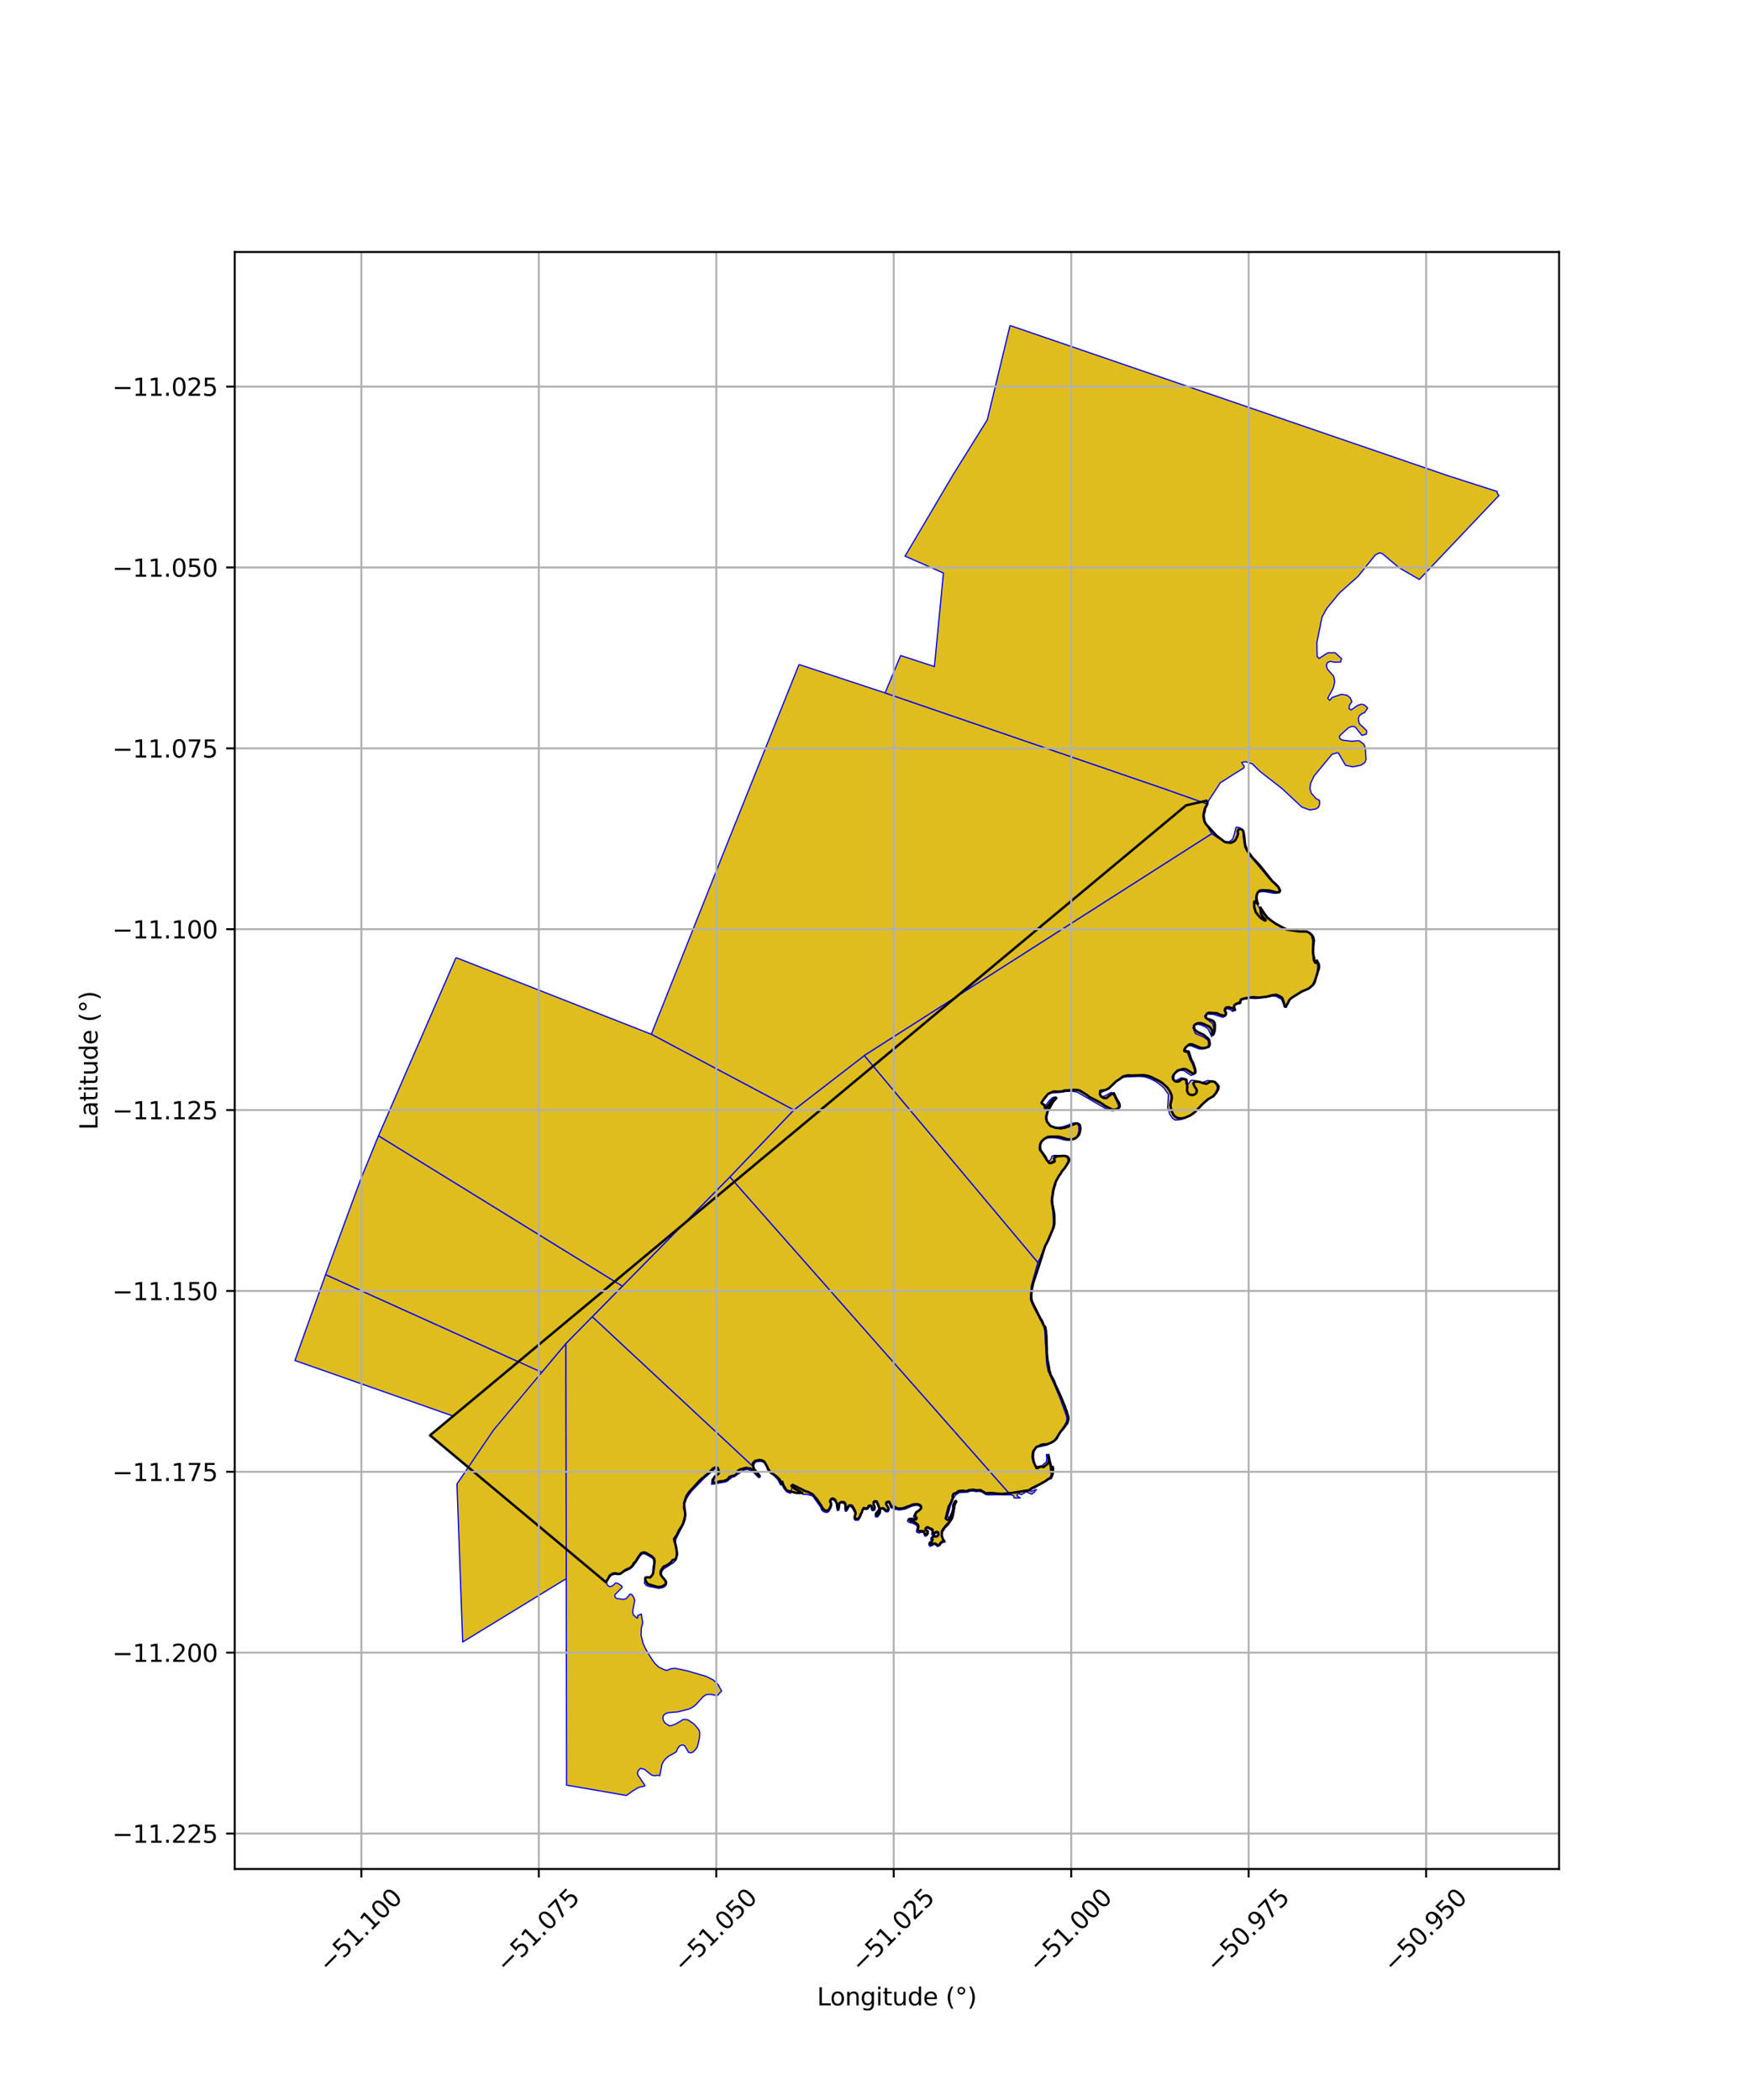 <?xml version="1.0" encoding="utf-8" standalone="no"?>
<!DOCTYPE svg PUBLIC "-//W3C//DTD SVG 1.1//EN"
  "http://www.w3.org/Graphics/SVG/1.1/DTD/svg11.dtd">
<svg xmlns:xlink="http://www.w3.org/1999/xlink" width="720pt" height="864pt" viewBox="0 0 720 864" xmlns="http://www.w3.org/2000/svg" version="1.1">
 <defs>
  <style type="text/css">*{stroke-linejoin: round; stroke-linecap: butt}</style>
 </defs>
 <g id="figure_1">
  <g id="patch_1">
   <path d="M 0 864 
L 720 864 
L 720 0 
L 0 0 
z
" style="fill: #ffffff"/>
  </g>
  <g id="axes_1">
   <g id="patch_2">
    <path d="M 96.566 768.96 
L 641.434 768.96 
L 641.434 103.68 
L 96.566 103.68 
z
" style="fill: #ffffff"/>
   </g>
   <g id="PatchCollection_1">
    <path d="M 133.961 524.414 
L 222.909 564.603 
L 202.988 588.435 
L 121.332 559.75 
L 133.961 524.414 
" clip-path="url(#p5e623d0465)" style="fill: #e0bd1f; stroke: #0000ff; stroke-width: 0.5"/>
    <path d="M 496.755 329.338 
L 496.706 331.008 
L 496.23 331.77 
L 495.783 332.701 
L 495.602 333.831 
L 495.224 335.022 
L 495.307 336.456 
L 495.589 337.958 
L 496.229 339.149 
L 497.267 340.258 
L 498.769 341.963 
L 500.463 343.762 
L 502.645 345.506 
L 503.866 346.381 
L 505.205 346.679 
L 506.484 346.753 
L 507.786 346.133 
L 508.334 345.508 
L 508.961 344.318 
L 509.331 343.241 
L 509.241 341.912 
L 509.48 341.359 
L 509.936 341.152 
L 510.679 341.182 
L 511.325 341.583 
L 511.616 342.268 
L 511.858 343.606 
L 512.021 344.9 
L 512.086 346.054 
L 512.326 347.783 
L 513.043 349.779 
L 515.255 352.794 
L 518.45 356.22 
L 521.086 359.557 
L 523.392 362.452 
L 524.238 363.198 
L 524.978 363.864 
L 525.916 364.833 
L 526.195 365.361 
L 526.671 366.385 
L 526.329 367.101 
L 525.368 367.171 
L 523.737 366.725 
L 522.202 366.385 
L 520.891 366.289 
L 519.609 366.268 
L 518.252 366.431 
L 517.568 367.066 
L 517.123 368.013 
L 516.967 369.335 
L 517.209 370.875 
L 517.585 371.898 
L 516.884 371.416 
L 516.514 370.852 
L 515.977 371.016 
L 515.973 371.877 
L 516.032 373.279 
L 516.655 375.295 
L 517.626 376.539 
L 518.828 377.835 
L 519.567 378.206 
L 520.132 378.646 
L 520.744 378.695 
L 520.55 378.181 
L 519.813 377.49 
L 519.268 376.717 
L 518.715 375.705 
L 518.63 374.55 
L 518.596 373.377 
L 519.764 375.249 
L 521.441 377.529 
L 523.048 378.779 
L 524.927 380.081 
L 527.957 381.811 
L 529.265 382.43 
L 530.82 382.689 
L 533.135 383.131 
L 534.276 383.209 
L 537.645 383.287 
L 538.579 383.73 
L 539.463 384.377 
L 540.235 385.467 
L 540.563 386.84 
L 540.294 389.35 
L 540.215 391.711 
L 540.363 392.977 
L 540.688 394.327 
L 540.555 394.957 
L 540.904 395.762 
L 541.102 396.098 
L 541.454 396.149 
L 541.686 395.812 
L 541.772 395.161 
L 542.142 395.76 
L 542.529 396.559 
L 542.691 397.146 
L 542.666 398.283 
L 542.2 399.858 
L 541.817 401.333 
L 541.211 403.062 
L 540.796 404.297 
L 540.215 405.237 
L 538.36 406.777 
L 535.723 407.855 
L 531.462 410.508 
L 530.593 411.252 
L 529.874 412.611 
L 529.431 413.598 
L 529.136 414.074 
L 528.542 414.049 
L 528.442 413.471 
L 528.227 412.608 
L 527.861 411.407 
L 527.458 410.476 
L 526.684 409.98 
L 525.185 409.269 
L 523.336 409.459 
L 521.4 410.021 
L 517.897 410.457 
L 515.524 410.236 
L 513.46 410.499 
L 511.833 410.786 
L 510.742 411.176 
L 510.463 411.409 
L 510.361 412.028 
L 510.285 412.616 
L 509.87 412.761 
L 509.083 412.786 
L 508.205 413.28 
L 507.787 413.722 
L 507.699 414.187 
L 507.836 414.676 
L 508.136 415.542 
L 507.833 415.642 
L 507.517 415.364 
L 506.929 414.854 
L 505.706 414.449 
L 504.562 414.473 
L 504.108 414.947 
L 504.004 415.574 
L 504.175 416.221 
L 504.473 416.761 
L 504.365 417.398 
L 503.945 417.828 
L 503.13 417.752 
L 502.194 417.6 
L 501.563 417.297 
L 500.686 416.863 
L 499.387 416.812 
L 498.464 416.729 
L 497.217 416.679 
L 496.514 417.1 
L 496.271 417.519 
L 496.123 418.168 
L 496.179 418.76 
L 496.837 419.271 
L 497.485 419.354 
L 498.303 419.699 
L 499.065 420.016 
L 499.547 420.521 
L 499.86 421.386 
L 499.865 422.815 
L 499.748 424.169 
L 499.563 424.764 
L 499.274 425.482 
L 499.009 425.788 
L 498.646 425.607 
L 498.687 424.786 
L 498.657 423.878 
L 498.159 423.119 
L 497.552 422.404 
L 496.469 421.847 
L 495.275 421.341 
L 494.127 420.935 
L 492.863 420.961 
L 492.061 421.259 
L 491.622 421.587 
L 491.186 422.073 
L 491.414 423.343 
L 491.994 424.073 
L 492.666 424.556 
L 493.852 425.069 
L 495.262 425.766 
L 496.342 426.678 
L 497.378 427.614 
L 497.693 429.058 
L 497.676 429.988 
L 497.247 430.739 
L 496.26 431.006 
L 495.021 431.272 
L 493.733 431.006 
L 492.498 430.551 
L 491.509 430.071 
L 490.333 429.648 
L 489.302 429.708 
L 488.388 430.371 
L 487.945 430.782 
L 487.349 431.678 
L 487.22 432.405 
L 488.067 432.756 
L 489.043 432.571 
L 489.439 433.847 
L 490.069 435.856 
L 490.938 437.439 
L 491.693 439.695 
L 491.87 440.66 
L 491.776 441.406 
L 490.916 441.787 
L 490.246 441.376 
L 489.17 440.759 
L 488.087 439.984 
L 486.946 439.754 
L 484.503 440.439 
L 482.981 441.973 
L 482.728 443.029 
L 482.733 444.122 
L 483.489 444.907 
L 484.503 445.002 
L 485.187 444.842 
L 485.969 444.146 
L 486.684 443.954 
L 487.274 443.924 
L 488.119 444.224 
L 488.199 444.674 
L 488.313 445.775 
L 488.449 446.785 
L 488.457 447.707 
L 488.345 448.671 
L 488.789 449.798 
L 489.451 450.318 
L 490.046 450.49 
L 490.881 450.538 
L 491.789 450.099 
L 492.226 449.631 
L 492.413 448.808 
L 492.228 448.1 
L 491.638 447.278 
L 491.242 446.499 
L 491.005 445.981 
L 491.098 445.539 
L 491.699 444.986 
L 493.352 445.067 
L 494.793 445.577 
L 496.368 445.913 
L 497.2 445.378 
L 498.09 444.901 
L 499.009 444.931 
L 499.768 445.153 
L 500.591 445.92 
L 501.375 446.957 
L 501.249 448.054 
L 500.38 449.58 
L 499.217 451.032 
L 497.094 452.187 
L 494.955 454.053 
L 491.557 457.595 
L 489.73 458.921 
L 487.397 459.915 
L 485.857 460.186 
L 484.753 460.039 
L 483.757 459.617 
L 482.84 458.791 
L 482.465 458.031 
L 482.127 457.241 
L 481.86 456.54 
L 481.684 455.452 
L 481.495 454.659 
L 481.65 453.876 
L 481.885 452.987 
L 482.134 451.883 
L 482.036 450.587 
L 481.502 449.376 
L 481.151 448.67 
L 480.204 447.383 
L 479.203 446.452 
L 478.334 445.689 
L 477.091 444.852 
L 475.486 444.025 
L 474.347 443.496 
L 473.592 443.107 
L 472.202 442.634 
L 470.474 442.35 
L 468.421 442.422 
L 465.755 442.508 
L 464.039 442.427 
L 462.133 442.853 
L 460.721 443.915 
L 459.278 444.85 
L 458.132 445.936 
L 456.669 447.233 
L 456.16 447.812 
L 454.793 448.469 
L 453.44 448.6 
L 452.711 448.764 
L 452.581 449.311 
L 452.554 450.177 
L 453.04 451.162 
L 454.06 451.761 
L 455.262 451.787 
L 455.65 451.394 
L 456.222 450.921 
L 457.34 450.185 
L 458.272 449.768 
L 459.493 452.319 
L 460.31 453.59 
L 460.597 454.306 
L 460.696 455.241 
L 460.165 455.99 
L 459.214 456.385 
L 458.225 456.606 
L 457.202 456.306 
L 454.774 455.073 
L 452.777 453.673 
L 448.328 451.396 
L 447.329 450.596 
L 446.257 449.952 
L 445.524 449.629 
L 445.002 449.141 
L 444.319 448.729 
L 443.446 448.478 
L 441.89 448.39 
L 439.572 448.638 
L 438.748 448.638 
L 437.918 448.61 
L 437.336 448.991 
L 436.609 449.07 
L 435.572 449.145 
L 434.433 449.084 
L 433.473 449.078 
L 432.226 449.594 
L 431.272 450.028 
L 430.153 451.26 
L 429.603 452 
L 429.132 452.707 
L 428.766 453.283 
L 428.501 453.698 
L 428.891 454.211 
L 429.397 454.389 
L 429.626 454.568 
L 429.817 455.306 
L 429.978 455.91 
L 430.234 456.335 
L 430.627 456.186 
L 430.545 455.609 
L 431.035 454.978 
L 431.757 454.366 
L 431.955 453.879 
L 432.434 453.364 
L 432.712 452.949 
L 433.171 452.4 
L 433.786 451.872 
L 434.327 451.579 
L 434.605 451.789 
L 434.087 452.344 
L 433.216 453.392 
L 432.685 454.319 
L 432.209 455.08 
L 431.517 456.367 
L 431.034 457.251 
L 430.685 458.476 
L 430.442 459.676 
L 430.581 460.677 
L 430.745 461.445 
L 431.323 462.246 
L 432.178 463.255 
L 433.202 463.636 
L 434.422 464.063 
L 435.568 464.117 
L 436.481 464.276 
L 437.337 464.036 
L 438.126 463.983 
L 438.832 463.69 
L 439.594 463.451 
L 440.508 463.122 
L 441.326 462.928 
L 441.94 462.515 
L 442.843 462.158 
L 443.67 462.321 
L 444.285 462.916 
L 444.407 463.644 
L 444.553 464.258 
L 444.364 465.236 
L 444.256 465.94 
L 443.948 466.764 
L 443.218 467.73 
L 442.495 468.285 
L 441.29 468.763 
L 440.147 468.765 
L 439.106 468.738 
L 437.89 468.319 
L 436.745 467.929 
L 435.445 467.659 
L 434.246 467.654 
L 432.712 467.631 
L 431.076 467.779 
L 429.678 468.543 
L 428.513 469.642 
L 427.935 470.921 
L 427.922 472.128 
L 428.057 473.085 
L 428.719 474.009 
L 430.296 476.255 
L 430.609 477.152 
L 431.365 478.032 
L 431.702 478.492 
L 432.402 478.541 
L 432.875 478.387 
L 433.095 477.976 
L 433.575 478.106 
L 433.949 477.797 
L 433.922 477.565 
L 433.765 477.019 
L 433.634 476.627 
L 433.885 476.315 
L 434.164 476.263 
L 434.443 476.081 
L 433.983 475.766 
L 434.925 475.714 
L 436.378 475.533 
L 437.883 475.557 
L 438.621 475.713 
L 439.105 475.838 
L 439.609 476.329 
L 439.88 476.87 
L 439.945 477.335 
L 439.615 478.118 
L 438.957 479.246 
L 438.083 480.555 
L 436.882 481.951 
L 436.249 483.09 
L 435.771 483.643 
L 435.259 484.651 
L 434.494 485.929 
L 433.954 487.654 
L 433.373 489.708 
L 433.035 491.763 
L 432.92 492.645 
L 432.805 493.546 
L 433.001 495.659 
L 433.665 499.036 
L 433.791 500.282 
L 433.827 503.3 
L 433.465 505.023 
L 432.543 507.281 
L 431.254 510.271 
L 429.946 512.814 
L 428.843 516.358 
L 427.67 520.074 
L 425.966 525.076 
L 425.303 527.229 
L 425.003 528.259 
L 424.502 530.567 
L 424.383 531.832 
L 424.265 532.994 
L 424.351 534.316 
L 424.558 535.437 
L 425.182 536.714 
L 425.81 537.896 
L 426.561 539.574 
L 427.346 541.089 
L 428.091 542.527 
L 428.723 543.49 
L 429.165 544.811 
L 429.524 545.549 
L 429.914 545.736 
L 430.107 546.3 
L 430.344 547.78 
L 430.538 549.944 
L 430.541 551.407 
L 430.605 553.157 
L 430.712 554.629 
L 430.699 556.649 
L 430.85 558.481 
L 430.992 559.595 
L 431.207 560.694 
L 431.335 561.454 
L 431.467 562.237 
L 431.617 562.895 
L 431.644 563.654 
L 432.058 564.739 
L 432.185 565.482 
L 432.732 566.539 
L 433.194 567.539 
L 433.694 568.268 
L 434.231 569.779 
L 435.211 571.836 
L 435.955 573.468 
L 436.958 575.806 
L 437.447 577.103 
L 438.157 578.677 
L 438.525 579.94 
L 438.883 580.626 
L 439.014 581.409 
L 439.392 582.358 
L 439.572 583.526 
L 439.476 584.341 
L 439.159 585.455 
L 438.388 586.558 
L 437.851 587.155 
L 437.266 588.036 
L 436.511 588.836 
L 435.866 589.801 
L 435.289 590.881 
L 434.613 591.979 
L 433.822 592.728 
L 432.737 593.448 
L 431.646 593.948 
L 430.897 594.196 
L 429.845 594.224 
L 428.947 594.3 
L 428.103 594.595 
L 427.467 594.942 
L 426.376 595.34 
L 425.856 596.024 
L 425.365 596.826 
L 425.056 597.772 
L 424.997 598.533 
L 424.967 599.439 
L 425.078 599.914 
L 425.209 600.705 
L 425.36 601.683 
L 425.869 602.832 
L 426.159 603.601 
L 426.468 604.035 
L 426.894 604.035 
L 427.492 603.653 
L 428.245 603.424 
L 428.899 603.502 
L 429.351 603.577 
L 429.88 603.219 
L 430.362 602.807 
L 430.975 602.236 
L 431.389 601.685 
L 431.526 601.13 
L 431.59 600.256 
L 431.358 598.613 
L 431.698 599.961 
L 431.765 600.627 
L 431.905 601.291 
L 432.044 602.051 
L 432.336 602.85 
L 432.408 603.205 
L 432.45 605.737 
L 432.766 605.802 
L 432.985 603.675 
L 433.124 603.492 
L 433.264 604.393 
L 433.075 606.532 
L 432.777 607.145 
L 432.421 608.094 
L 431.196 608.566 
L 430.281 609.288 
L 428.511 610.29 
L 427.333 610.939 
L 424.676 612.194 
L 423.338 613.139 
L 421.533 613.442 
L 419.501 613.768 
L 417.272 614.153 
L 416.008 614.266 
L 414.249 614.423 
L 412.127 614.667 
L 410.258 614.486 
L 407.973 614.259 
L 405.609 614.368 
L 404.596 613.739 
L 403.338 613.037 
L 401.995 613.179 
L 400.244 612.899 
L 398.559 613.111 
L 397.564 613.57 
L 395.92 613.303 
L 394.35 613.483 
L 393.679 614.085 
L 392.339 614.6 
L 391.91 615.501 
L 392.078 616.18 
L 391.221 618.257 
L 390.31 619.885 
L 389.748 622.018 
L 389.331 623.878 
L 389.194 624.253 
L 389.091 624.764 
L 389.596 625.238 
L 390.338 625.305 
L 390.816 624.66 
L 391.026 624.011 
L 391.479 623.117 
L 391.932 622.084 
L 392.262 620.585 
L 392.28 619.316 
L 392.569 618.466 
L 393.032 617.613 
L 393.444 617.825 
L 392.771 618.855 
L 392.238 622.392 
L 391.766 624.489 
L 390.839 625.945 
L 389.362 627.496 
L 388.592 628.479 
L 388.086 629.037 
L 387.528 630.021 
L 387.475 631.217 
L 387.474 631.937 
L 387.766 632.897 
L 388.059 633.536 
L 388.511 634.014 
L 388.253 633.988 
L 387.556 634.307 
L 387.157 634.6 
L 386.708 635.238 
L 386.443 635.638 
L 385.94 635.772 
L 385.596 635.586 
L 385.225 635.32 
L 384.693 635.054 
L 384.16 635.054 
L 383.785 635.159 
L 383.437 635.532 
L 382.957 635.478 
L 382.531 635.185 
L 382.532 634.787 
L 382.772 634.52 
L 383.146 634.473 
L 383.415 634.208 
L 383.577 633.703 
L 383.683 633.25 
L 383.391 632.931 
L 383.47 632.531 
L 383.945 632.235 
L 384.473 632.074 
L 385.242 632.126 
L 385.695 631.994 
L 386.052 631.437 
L 386.13 630.958 
L 385.914 630.425 
L 385.354 630.212 
L 384.795 630.451 
L 384.449 630.797 
L 384.237 631.117 
L 383.863 631.116 
L 383.676 630.743 
L 383.782 630.371 
L 383.779 629.759 
L 383.672 629.387 
L 383.192 629.014 
L 382.765 628.881 
L 382.179 628.669 
L 381.752 628.35 
L 381.167 628.456 
L 380.795 628.881 
L 380.823 629.386 
L 381.276 629.759 
L 381.729 630.078 
L 381.73 630.423 
L 381.491 630.929 
L 381.253 631.329 
L 380.852 631.461 
L 380.452 631.115 
L 380.266 630.582 
L 380.078 630.103 
L 379.652 629.917 
L 378.935 629.97 
L 378.245 629.917 
L 377.713 629.731 
L 377.501 629.44 
L 377.495 629.083 
L 377.806 628.58 
L 377.844 627.8 
L 377.54 627.179 
L 376.836 626.726 
L 376.227 626.241 
L 375.732 625.906 
L 374.862 625.802 
L 374.431 625.594 
L 373.956 624.988 
L 374.4 624.908 
L 374.739 624.907 
L 375.373 624.909 
L 375.603 625.131 
L 376.274 625.152 
L 376.774 625.152 
L 376.976 625.062 
L 377.146 624.524 
L 376.793 624.207 
L 376.636 623.887 
L 376.49 623.354 
L 376.684 622.74 
L 376.993 622.162 
L 377.828 621.671 
L 378.381 621.121 
L 378.856 620.741 
L 379.033 620.124 
L 378.852 619.524 
L 378.241 619.112 
L 377.492 618.859 
L 376.58 618.873 
L 375.522 619.021 
L 374.607 619.452 
L 373.33 619.848 
L 372.501 620.233 
L 371.786 620.44 
L 371.011 620.661 
L 370.204 620.674 
L 369.281 620.61 
L 368.939 620.404 
L 368.525 620.12 
L 368.109 619.781 
L 367.686 619.748 
L 367.87 620.159 
L 367.916 620.488 
L 367.359 620.159 
L 366.71 619.704 
L 366.368 618.933 
L 366.198 618.316 
L 365.804 617.834 
L 365.129 617.908 
L 364.738 618.071 
L 364.565 618.594 
L 364.698 619.106 
L 364.982 619.506 
L 365.223 619.943 
L 365.458 620.412 
L 365.557 620.934 
L 365.396 621.192 
L 365.078 621.368 
L 364.351 621.389 
L 364.014 621.135 
L 363.787 620.758 
L 363.339 620.521 
L 362.911 620.525 
L 362.526 620.648 
L 362.306 620.789 
L 362.072 621.068 
L 361.982 621.381 
L 362.042 621.958 
L 361.93 622.451 
L 361.727 622.823 
L 361.448 623.118 
L 361.096 623.462 
L 360.802 623.445 
L 360.623 623.319 
L 360.473 623.047 
L 360.416 622.698 
L 360.597 622.455 
L 360.747 622.173 
L 361.12 621.83 
L 361.669 621.247 
L 361.826 620.634 
L 361.608 619.829 
L 361.312 619.052 
L 361.049 618.463 
L 360.759 617.843 
L 360.349 617.641 
L 359.883 617.662 
L 359.479 617.928 
L 359.432 618.962 
L 359.696 619.514 
L 359.929 620.322 
L 359.742 620.626 
L 359.417 620.885 
L 359.096 620.984 
L 358.784 620.845 
L 358.652 620.544 
L 358.707 620.053 
L 358.525 619.677 
L 358.156 619.464 
L 357.594 619.462 
L 357.289 619.757 
L 357.179 620.191 
L 356.898 620.497 
L 356.338 620.618 
L 355.813 620.497 
L 355.336 620.475 
L 355.103 620.797 
L 354.835 621.311 
L 354.558 622.291 
L 354.087 623.032 
L 353.756 624.017 
L 353.515 624.383 
L 353.09 624.775 
L 352.641 624.91 
L 352.184 624.961 
L 351.88 624.74 
L 351.628 624.431 
L 351.655 623.997 
L 351.822 623.517 
L 351.968 622.881 
L 351.985 622.341 
L 351.774 621.663 
L 351.484 620.993 
L 350.979 620.101 
L 350.528 619.486 
L 349.847 619.29 
L 349.204 619.509 
L 348.865 620.016 
L 348.615 620.693 
L 348.208 620.956 
L 347.898 620.973 
L 347.841 620.693 
L 347.87 620.052 
L 347.87 619.151 
L 347.69 618.412 
L 347.024 617.966 
L 346.17 617.986 
L 345.577 618.274 
L 345.252 618.674 
L 345.179 619.483 
L 345.153 620.033 
L 344.853 620.941 
L 344.621 620.904 
L 344.5 620.059 
L 344.453 618.879 
L 343.993 617.777 
L 343.572 617.05 
L 342.959 616.621 
L 342.448 616.55 
L 341.939 616.766 
L 341.751 617.218 
L 341.496 617.712 
L 341.87 618.359 
L 341.935 618.974 
L 341.619 620.063 
L 341.233 620.736 
L 340.879 621.312 
L 340.256 621.544 
L 339.463 621.419 
L 338.556 620.76 
L 337.892 619.498 
L 337.048 618.191 
L 336.086 616.815 
L 335.033 615.614 
L 334.418 614.877 
L 333.615 614.427 
L 332.94 614.123 
L 332.159 613.684 
L 331.55 613.609 
L 328.157 611.946 
L 326.645 611.111 
L 326.133 610.887 
L 325.596 611.357 
L 326.738 612.188 
L 327.262 612.648 
L 330.125 614.278 
L 328.922 614.31 
L 327.601 614.248 
L 326.67 613.971 
L 325.778 613.737 
L 324.797 613.584 
L 323.952 613.301 
L 323.481 612.994 
L 322.868 611.996 
L 322.354 611.143 
L 322.209 610.708 
L 322.054 610.046 
L 321.838 609.643 
L 321.672 609.935 
L 321.689 610.423 
L 321.398 610.49 
L 321.106 609.656 
L 320.85 608.83 
L 320.104 608.105 
L 319.489 607.458 
L 318.549 606.844 
L 317.736 606.262 
L 317.07 605.857 
L 316.474 605.157 
L 315.985 604.46 
L 315.629 603.438 
L 315.092 602.324 
L 314.708 601.735 
L 314.174 601.162 
L 313.354 600.833 
L 312.484 600.659 
L 311.484 600.835 
L 310.725 601.058 
L 310.044 601.632 
L 309.722 602.154 
L 309.863 603.032 
L 310.006 603.689 
L 310.268 604.457 
L 311.061 605.338 
L 311.501 605.944 
L 311.845 606.306 
L 312.219 606.766 
L 312.473 607.223 
L 312.292 607.377 
L 311.871 607.093 
L 311.029 606.046 
L 310.091 605.023 
L 308.755 604.183 
L 306.86 603.935 
L 305.379 604.359 
L 304.363 604.639 
L 303.463 605.252 
L 303.351 605.583 
L 303.114 606.176 
L 302.779 606.746 
L 302.151 607.11 
L 301.392 607.229 
L 300.33 607.551 
L 299.868 607.894 
L 299.544 608.556 
L 298.526 609.092 
L 297.391 609.408 
L 296.251 609.429 
L 294.816 609.84 
L 294.163 610.053 
L 293.716 610.034 
L 293.351 609.86 
L 293.286 609.392 
L 293.355 609 
L 293.553 608.327 
L 293.799 608.027 
L 294.071 607.487 
L 294.396 607.225 
L 295.07 606.759 
L 295.565 606.371 
L 295.873 605.793 
L 295.763 605.187 
L 295.474 604.409 
L 295.209 603.839 
L 294.598 603.735 
L 293.878 603.888 
L 293.256 604.292 
L 292.409 605.129 
L 291.356 606.227 
L 290.184 607.157 
L 289.104 608.028 
L 287.928 609.053 
L 286.789 610.347 
L 285.897 611.37 
L 284.916 612.399 
L 283.708 613.613 
L 283.139 614.501 
L 282.421 615.503 
L 282.001 616.81 
L 281.731 617.556 
L 281.436 618.523 
L 281.525 619.472 
L 281.432 620.282 
L 281.85 622.076 
L 281.931 623.65 
L 281.594 624.985 
L 281.398 625.877 
L 281.082 626.756 
L 280.425 628.015 
L 279.326 629.628 
L 278.869 630.708 
L 278.446 631.583 
L 277.779 632.575 
L 277.347 633.098 
L 277.437 633.937 
L 277.718 634.687 
L 277.977 635.911 
L 278.306 637.315 
L 278.42 638.631 
L 278.51 639.448 
L 278.349 640.404 
L 277.878 641.7 
L 277.141 641.7 
L 276.579 642.02 
L 276.07 642.825 
L 275.308 643.411 
L 274.677 643.765 
L 273.969 644.199 
L 273.125 644.465 
L 272.666 645.028 
L 271.995 646.035 
L 271.726 646.818 
L 271.818 647.714 
L 272.101 648.249 
L 272.67 649.083 
L 273.428 649.868 
L 273.867 650.542 
L 274.048 651.209 
L 273.963 651.694 
L 273.198 652.252 
L 272.366 652.748 
L 271.417 652.918 
L 270.532 652.918 
L 269.459 652.595 
L 268.284 652.233 
L 267.605 652.002 
L 267.158 651.944 
L 266.514 651.712 
L 266.175 651.265 
L 265.853 650.891 
L 265.694 650.535 
L 265.533 650.103 
L 265.482 649.457 
L 265.628 649.036 
L 266.073 648.959 
L 266.985 649.037 
L 267.605 648.979 
L 267.702 648.69 
L 268.151 648.301 
L 268.545 647.733 
L 268.765 647.081 
L 268.851 646.199 
L 268.877 645.329 
L 268.963 644.487 
L 269.189 643.551 
L 269.303 642.452 
L 269.16 641.388 
L 268.72 640.814 
L 268.018 640.201 
L 267.06 639.69 
L 266.12 639.146 
L 265.43 638.758 
L 264.54 638.759 
L 263.682 639.13 
L 263.215 639.819 
L 262.635 640.653 
L 262.221 641.267 
L 261.528 642.516 
L 260.77 643.089 
L 260.388 644.023 
L 259.277 645.061 
L 258.104 645.626 
L 257.223 646.007 
L 256.041 646.884 
L 255.276 647.461 
L 254.518 647.603 
L 254.097 647.479 
L 253.275 647.313 
L 253.124 647.315 
L 252.493 647.331 
L 251.994 647.512 
L 251.383 647.84 
L 250.801 648.307 
L 250.565 648.871 
L 249.97 649.843 
L 249.294 650.977 
L 176.934 590.54 
L 466.661 349.105 
L 467.045 348.727 
L 487.971 331.353 
L 496.755 329.338 
" clip-path="url(#p5e623d0465)" style="fill: #e0bd1f; stroke: #0000ff; stroke-width: 0.5"/>
    <path d="M 232.836 552.736 
L 232.952 630.964 
L 232.977 649.497 
L 190.364 675.566 
L 188.002 610.558 
L 202.988 588.435 
L 222.909 564.603 
L 232.836 552.736 
" clip-path="url(#p5e623d0465)" style="fill: #e0bd1f; stroke: #0000ff; stroke-width: 0.5"/>
    <path d="M 243.685 541.721 
L 301.015 595.11 
L 309.692 603.197 
L 310.162 604.194 
L 312.788 607.303 
L 312.707 607.741 
L 312.403 607.926 
L 312.073 607.91 
L 310.426 606.169 
L 309.227 605.17 
L 307.713 604.604 
L 306.307 604.71 
L 301.971 607.631 
L 301.122 607.792 
L 299.353 609.323 
L 298.66 609.656 
L 292.762 610.724 
L 292.963 608.687 
L 293.904 607.749 
L 294.936 607.005 
L 295.414 606.237 
L 295.425 605.258 
L 294.813 604.372 
L 294.078 604.415 
L 289.651 608.227 
L 284.719 613.301 
L 283.451 614.964 
L 282.462 616.596 
L 281.68 618.664 
L 282.082 622.943 
L 281.936 625.121 
L 281.222 627.03 
L 278.067 633.228 
L 277.931 634.764 
L 278.614 638.181 
L 278.729 639.287 
L 278.692 639.896 
L 278.284 641.493 
L 277.328 642.777 
L 273.058 645.526 
L 272.333 646.473 
L 272.079 647.569 
L 272.334 648.354 
L 274.022 650.45 
L 274.268 651.084 
L 274.172 651.943 
L 273.596 652.661 
L 272.778 653.15 
L 271.026 653.498 
L 268.906 653.038 
L 267.142 652.771 
L 265.873 652.295 
L 265.117 651.273 
L 265.506 649.029 
L 267.41 649.087 
L 268.594 647.669 
L 268.576 645.609 
L 268.976 643.652 
L 269.038 642.355 
L 268.755 641.535 
L 268.301 641.03 
L 266.204 639.737 
L 265.147 639.256 
L 264.265 639.305 
L 263.146 640.426 
L 262.029 642.211 
L 260.17 644.702 
L 259.157 645.534 
L 254.009 647.841 
L 253.028 647.681 
L 251.602 648.067 
L 250.759 648.918 
L 249.889 650.248 
L 249.586 650.987 
L 249.71 651.877 
L 250.387 652.582 
L 251.101 652.845 
L 252.324 652.2 
L 253.318 651.243 
L 254.186 651.457 
L 255.774 652.509 
L 255.953 653.142 
L 253.055 656.036 
L 252.961 656.396 
L 253.021 657.024 
L 253.637 657.635 
L 256.461 658.038 
L 257.665 657.757 
L 259.155 655.879 
L 259.687 655.958 
L 260.042 656.187 
L 260.737 657.171 
L 261.146 658.397 
L 260.293 662.981 
L 260.574 664.404 
L 262.056 665.721 
L 262.403 665.54 
L 262.372 664.694 
L 263.857 664.056 
L 264.411 667.689 
L 263.873 669.846 
L 263.745 672.752 
L 264.597 676.191 
L 265.682 678.504 
L 267.896 682.221 
L 269.416 684.383 
L 271.058 685.891 
L 273.354 687.003 
L 274.309 687.261 
L 276.227 686.508 
L 277.853 686.377 
L 283.096 687.529 
L 290.488 689.702 
L 293.443 691.18 
L 295.347 692.965 
L 296.389 694.791 
L 296.898 695.709 
L 295.063 697.658 
L 292.578 697.125 
L 291.096 697.124 
L 290.33 697.369 
L 289.263 698.08 
L 286.61 701.025 
L 285.733 701.827 
L 284.505 702.664 
L 283.589 703.102 
L 278.844 704.327 
L 274.916 704.649 
L 274.09 704.914 
L 273.124 705.549 
L 272.751 706.453 
L 272.799 707.354 
L 273.13 708.225 
L 273.546 708.794 
L 274.402 709.457 
L 275.632 710.119 
L 277.655 709.448 
L 279.73 708.3 
L 281.157 707.411 
L 282.489 707.472 
L 283.281 707.747 
L 285.62 709.388 
L 287.21 711.235 
L 287.755 712.176 
L 287.914 712.953 
L 287.788 714.946 
L 287.256 717.412 
L 286.829 718.774 
L 286.291 719.706 
L 285.011 720.89 
L 284.165 721.168 
L 283.272 720.928 
L 282.026 718.844 
L 281.916 718.488 
L 281.413 718.108 
L 280.826 717.901 
L 279.857 718.175 
L 279.02 718.998 
L 278.162 720.831 
L 275.048 722.577 
L 274.429 723.087 
L 273.5 723.998 
L 272.898 724.788 
L 272.331 725.933 
L 272.195 726.827 
L 271.45 730.576 
L 270.464 730.427 
L 269.446 730.589 
L 268.453 730.468 
L 267.985 730.24 
L 265.059 727.901 
L 264.042 727.668 
L 263.429 727.585 
L 262.689 728.422 
L 262.378 729.014 
L 262.286 729.844 
L 262.582 730.488 
L 265.386 734.63 
L 265.267 734.761 
L 264.564 735.012 
L 263.275 735.223 
L 262.339 735.617 
L 260.45 736.757 
L 257.697 738.72 
L 233.104 734.445 
L 232.952 630.964 
L 232.836 552.736 
L 243.685 541.721 
" clip-path="url(#p5e623d0465)" style="fill: #e0bd1f; stroke: #0000ff; stroke-width: 0.5"/>
    <path d="M 300.296 484.215 
L 411.778 610.535 
L 415.649 614.888 
L 415.624 615.021 
L 409.462 614.992 
L 406.537 615.042 
L 405.578 614.917 
L 403.865 613.814 
L 402.783 613.564 
L 401.972 613.686 
L 401.408 613.629 
L 400.128 613.435 
L 398.795 613.582 
L 398.295 613.883 
L 394.71 614.13 
L 393.333 614.977 
L 392.39 616.269 
L 391.122 619.206 
L 389.801 624.083 
L 390.208 624.344 
L 390.863 623.893 
L 391.221 623.34 
L 392.025 620.753 
L 391.885 619.325 
L 392.261 618.517 
L 393.282 617.275 
L 393.39 617.257 
L 393.448 617.338 
L 392.963 619.235 
L 392.583 620.904 
L 391.917 624.518 
L 390.239 627.302 
L 388.634 628.882 
L 388.515 629.206 
L 388.159 629.786 
L 387.947 630.011 
L 387.708 630.431 
L 387.539 630.827 
L 387.509 631.94 
L 387.771 632.973 
L 388.05 633.589 
L 388.497 634.156 
L 388.749 634.348 
L 388.82 634.451 
L 388.783 634.511 
L 388.644 634.571 
L 388.149 634.491 
L 387.314 634.97 
L 386.622 635.862 
L 385.775 636.301 
L 385.5 636.237 
L 385.13 635.818 
L 384.73 635.518 
L 384.331 635.452 
L 383.922 635.62 
L 382.745 636.241 
L 382.399 635.986 
L 382.181 635.617 
L 382.119 635.303 
L 382.195 635.027 
L 382.446 634.698 
L 383.14 634.544 
L 383.383 634.288 
L 383.252 633.74 
L 382.982 633.528 
L 382.9 633.368 
L 382.893 633.172 
L 383.031 632.825 
L 383.756 632.318 
L 384.051 632.233 
L 384.565 632.219 
L 385.245 632.328 
L 385.468 632.214 
L 385.788 631.939 
L 385.875 631.435 
L 385.916 631.093 
L 385.625 630.802 
L 385.108 630.74 
L 384.766 630.883 
L 384.357 631.592 
L 384.114 631.732 
L 383.526 631.558 
L 383.441 631.468 
L 383.326 631.066 
L 383.572 630.49 
L 383.567 630.159 
L 383.368 629.772 
L 382.697 629.244 
L 381.626 628.68 
L 381.198 628.93 
L 380.86 629.428 
L 381.128 629.872 
L 381.584 630.024 
L 381.817 630.198 
L 381.914 630.411 
L 381.924 630.919 
L 381.468 631.671 
L 380.932 632.032 
L 380.645 632.059 
L 380.472 631.983 
L 380.123 630.907 
L 379.845 630.521 
L 379.573 630.41 
L 378.817 630.457 
L 378.523 630.639 
L 378.129 630.706 
L 377.731 630.634 
L 377.217 630.391 
L 377.098 630.199 
L 377.081 629.527 
L 377.32 629.333 
L 377.537 628.727 
L 377.289 627.866 
L 376.846 627.373 
L 376.085 626.999 
L 375.241 626.578 
L 374.851 626.594 
L 374.33 626.47 
L 373.706 626.173 
L 373.444 625.846 
L 373.326 625.589 
L 373.445 625.385 
L 373.924 625.208 
L 374.346 625.28 
L 374.925 624.958 
L 375.27 624.968 
L 375.352 625.122 
L 375.744 625.477 
L 376.003 625.508 
L 376.357 625.359 
L 376.367 624.934 
L 375.929 624.15 
L 375.867 623.782 
L 376.359 622.888 
L 377.347 622.125 
L 378.311 621.427 
L 378.682 620.935 
L 378.832 620.465 
L 378.52 619.864 
L 377.994 619.52 
L 377.508 619.347 
L 376.569 619.372 
L 375.054 619.717 
L 373.18 620.558 
L 372.359 620.895 
L 369.978 621.286 
L 369.58 621.187 
L 368.523 620.987 
L 368.506 621.061 
L 367.733 620.993 
L 367.386 620.472 
L 367.519 620.196 
L 367.113 619.729 
L 366.831 620.553 
L 366.438 620.164 
L 365.978 618.69 
L 365.685 618.362 
L 365.422 618.264 
L 364.845 618.349 
L 364.7 619.355 
L 365.528 620.568 
L 365.72 621.295 
L 365.714 621.433 
L 365.587 621.735 
L 365.341 621.976 
L 364.815 622.053 
L 364.363 621.912 
L 363.816 621.418 
L 363.339 620.914 
L 362.712 620.791 
L 362.353 621.074 
L 362.172 621.497 
L 362.143 622.118 
L 361.978 622.65 
L 361.37 623.779 
L 361.15 623.988 
L 360.834 624.163 
L 360.41 624.092 
L 360.181 623.951 
L 360.052 623.718 
L 360.125 623.154 
L 360.307 622.74 
L 361.022 622.124 
L 361.562 621.572 
L 361.634 620.606 
L 360.472 618.073 
L 359.73 618.093 
L 359.553 618.305 
L 359.365 618.768 
L 359.522 619.294 
L 360.011 620.306 
L 360.03 620.841 
L 359.993 621.044 
L 359.877 621.236 
L 359.439 621.522 
L 358.882 621.556 
L 358.63 621.21 
L 358.624 620.56 
L 358.497 619.957 
L 358.401 619.825 
L 358.123 619.87 
L 357.861 619.904 
L 357.49 620.287 
L 357.059 620.908 
L 356.543 621.07 
L 355.282 620.982 
L 354.898 621.476 
L 354.567 622.284 
L 354.292 623.283 
L 353.662 624.696 
L 353.109 625.471 
L 351.76 625.445 
L 351.444 624.952 
L 351.362 624.494 
L 351.714 623.274 
L 351.791 622.499 
L 350.44 620.117 
L 349.56 619.8 
L 349.098 620.126 
L 348.828 620.953 
L 348.325 621.692 
L 347.888 621.837 
L 347.67 621.427 
L 347.912 619.829 
L 347.32 618.697 
L 346.254 618.234 
L 345.445 618.62 
L 345.144 621.329 
L 344.55 621.541 
L 343.961 618.214 
L 343.242 617.373 
L 342.652 616.992 
L 341.928 617.276 
L 341.592 618.353 
L 341.998 618.591 
L 342.104 618.966 
L 342.134 619.288 
L 341.848 620.467 
L 341.022 621.801 
L 340.696 622.073 
L 340.09 622.316 
L 338.953 621.977 
L 338.096 621.32 
L 337.611 620.065 
L 334.328 615.455 
L 331.532 614.736 
L 331.513 614.831 
L 330.439 614.871 
L 329.97 614.304 
L 328.297 613.46 
L 328.076 612.852 
L 327.291 613.064 
L 326.015 611.868 
L 325.894 611.993 
L 325.249 614.376 
L 324.572 614.167 
L 323.56 613.712 
L 323.228 613.265 
L 322.702 612.655 
L 322.271 611.938 
L 321.913 611.201 
L 321.841 610.486 
L 321.788 610.27 
L 321.591 610.19 
L 321.503 610.808 
L 321.423 610.994 
L 321.322 610.998 
L 321.153 610.879 
L 319.953 608.688 
L 319.048 607.743 
L 315.067 602.858 
L 314.635 602.152 
L 313.977 601.552 
L 313.077 601.224 
L 311.664 601.33 
L 310.921 601.499 
L 309.692 603.197 
L 301.015 595.11 
L 243.685 541.721 
L 300.296 484.215 
" clip-path="url(#p5e623d0465)" style="fill: #e0bd1f; stroke: #0000ff; stroke-width: 0.5"/>
    <path d="M 355.616 434.279 
L 426.99 519.38 
L 424.274 529.115 
L 423.958 534.819 
L 425.031 537.329 
L 429.308 545.511 
L 429.836 547.455 
L 430.194 554.124 
L 430.598 560.928 
L 431.181 564.033 
L 433.687 569.523 
L 436.045 575.117 
L 438.775 582.614 
L 438.956 583.795 
L 438.735 584.973 
L 438.073 586.248 
L 434.881 590.982 
L 433.708 592.616 
L 430.673 594.552 
L 426.56 595.514 
L 426.02 595.674 
L 425.281 596.425 
L 424.875 597.061 
L 424.628 598.213 
L 424.612 599.778 
L 424.944 601.189 
L 426.011 603.494 
L 427.194 603.263 
L 428.5 603.152 
L 430.487 601.467 
L 430.665 600.11 
L 430.51 598.42 
L 430.601 598.348 
L 430.688 598.449 
L 432.643 605.41 
L 432.287 607.372 
L 431.906 607.793 
L 431.289 608.514 
L 428.23 610.461 
L 425.562 612.28 
L 424.878 612.429 
L 423.865 613.185 
L 424.242 613.618 
L 425.66 613.102 
L 426.123 612.844 
L 426.443 612.909 
L 425.879 613.303 
L 425.708 613.616 
L 425.754 613.864 
L 425.214 614.16 
L 424.465 614.755 
L 422.271 613.763 
L 420.199 614.949 
L 419.233 614.55 
L 418.537 614.777 
L 418.479 615.396 
L 419.73 616.331 
L 417.196 616.307 
L 417.059 615.442 
L 415.649 614.888 
L 411.778 610.535 
L 300.296 484.215 
L 326.607 456.684 
L 355.616 434.279 
" clip-path="url(#p5e623d0465)" style="fill: #e0bd1f; stroke: #0000ff; stroke-width: 0.5"/>
    <path d="M 328.739 273.4 
L 364.155 285.083 
L 478.63 324.388 
L 496.115 330.571 
L 496.728 330.243 
L 495.459 332.684 
L 494.992 334.642 
L 494.889 336.155 
L 495.434 338.26 
L 496.765 340.046 
L 498.522 343.047 
L 355.616 434.279 
L 326.607 456.684 
L 267.954 425.52 
L 296.484 353.872 
L 328.739 273.4 
" clip-path="url(#p5e623d0465)" style="fill: #e0bd1f; stroke: #0000ff; stroke-width: 0.5"/>
    <path d="M 508.567 340.253 
L 510.378 340.642 
L 511.363 342.34 
L 511.524 344.691 
L 512.137 348.59 
L 514.001 351.757 
L 520.08 358.961 
L 522.094 361.416 
L 525.723 365.055 
L 526.201 365.932 
L 526.079 366.767 
L 525.59 367.42 
L 524.152 367.542 
L 520.38 366.867 
L 519.044 366.837 
L 517.654 367.163 
L 516.917 367.909 
L 516.521 369.674 
L 517.172 371.817 
L 518.312 373.924 
L 519.859 376.071 
L 522.319 378.404 
L 527.456 381.582 
L 530.531 382.535 
L 537.526 383.227 
L 538.624 383.818 
L 539.587 385.083 
L 540.146 387.509 
L 539.945 390.448 
L 540.316 394.549 
L 541.213 395.14 
L 542.029 396.746 
L 542.142 397.71 
L 541.895 399.889 
L 541.138 402.647 
L 539.841 405.434 
L 538.251 406.828 
L 535.38 408.081 
L 531.894 410.059 
L 530.262 411.718 
L 529.192 414.463 
L 528.702 414.494 
L 527.18 411.031 
L 526.088 410.546 
L 525.167 409.983 
L 523.642 409.785 
L 521.497 410.215 
L 516.736 410.835 
L 514.127 410.714 
L 510.458 411.393 
L 509.061 413.194 
L 507.955 413.536 
L 507.464 414.205 
L 507.707 415.352 
L 507.137 416.187 
L 506.174 415.384 
L 504.811 415.028 
L 503.673 415.26 
L 503.656 416.028 
L 504.115 416.836 
L 504.302 417.512 
L 504.228 418.03 
L 503.142 418.559 
L 499.063 417.316 
L 496.868 417.246 
L 495.689 417.781 
L 495.581 418.279 
L 495.859 418.715 
L 499.001 421.26 
L 499.321 422.929 
L 499.098 424.777 
L 498.732 426.053 
L 498.49 426.507 
L 497.59 424.499 
L 496.946 423.237 
L 496.174 422.668 
L 494.398 421.808 
L 493.025 421.437 
L 491.83 421.641 
L 490.993 422.215 
L 490.813 422.893 
L 491.79 425.216 
L 495.306 426.736 
L 497.082 428.113 
L 497.217 429.267 
L 497.056 430.474 
L 496.26 431.3 
L 495.272 431.576 
L 493.431 431.599 
L 490.145 430.332 
L 489.306 430.19 
L 488.287 430.413 
L 487.232 431.848 
L 487.015 432.324 
L 487.579 432.471 
L 488.141 432.052 
L 489.482 435.74 
L 490.639 437.885 
L 491.375 440.235 
L 491.497 441.64 
L 491.117 442.095 
L 490 442.479 
L 487.1 440.478 
L 485.404 440.391 
L 483.597 441.372 
L 482.459 442.393 
L 482.192 443.016 
L 482.385 444.064 
L 483.066 444.531 
L 484.01 444.458 
L 486.037 443.446 
L 486.715 443.596 
L 487.661 444.25 
L 487.888 445.187 
L 487.834 445.787 
L 488.515 446.278 
L 489.084 445.838 
L 489.859 444.592 
L 490.335 444.443 
L 491.315 444.516 
L 494.296 445.27 
L 495.132 445.201 
L 496.927 444.53 
L 497.745 444.617 
L 499.585 445.273 
L 500.065 445.719 
L 500.593 446.49 
L 500.761 447.112 
L 500.821 447.809 
L 500.695 448.339 
L 500.147 449.444 
L 499.236 450.683 
L 497.944 451.839 
L 495.153 453.828 
L 491.887 457.138 
L 489.922 458.84 
L 487.139 460.228 
L 485.714 460.652 
L 483.631 460.821 
L 483.229 460.68 
L 482.342 460.02 
L 481.295 458.471 
L 480.394 455.609 
L 480.735 450.315 
L 478.858 447.63 
L 477.255 446.242 
L 475.376 444.89 
L 473.361 443.865 
L 471.225 443.142 
L 468.939 442.835 
L 463.357 443.086 
L 462.071 443.266 
L 459.743 444.562 
L 457.446 446.517 
L 454.83 448.643 
L 453.454 449.241 
L 452.414 450.107 
L 452.674 450.722 
L 453.686 451.155 
L 454.613 450.861 
L 457.274 449.399 
L 458.121 450.391 
L 460.055 454.453 
L 460.134 455.39 
L 459.854 456.066 
L 459.252 456.517 
L 457.953 457.034 
L 456.211 456.709 
L 454.913 456.153 
L 452.464 454.702 
L 446.537 451.273 
L 442.997 449.245 
L 440.802 448.956 
L 438.521 449.059 
L 436.331 449.392 
L 432.38 449.685 
L 431.15 450.12 
L 430.088 451.095 
L 428.631 453.714 
L 429.299 454.592 
L 429.602 455.13 
L 429.967 454.951 
L 430.71 454.146 
L 431.728 452.807 
L 432.849 451.722 
L 433.578 451.394 
L 433.899 451.431 
L 432.8 453.575 
L 431.517 455.508 
L 430.169 459.094 
L 430.201 460.594 
L 430.919 462.102 
L 431.91 463.054 
L 433.554 463.748 
L 435.349 463.871 
L 437.385 463.544 
L 439.799 462.734 
L 441.496 462.035 
L 442.081 462.016 
L 442.81 462.131 
L 443.323 462.486 
L 443.809 463.379 
L 443.885 465.3 
L 443.487 466.686 
L 443.108 467.417 
L 442.647 467.963 
L 441.769 468.621 
L 440.188 469.134 
L 438.459 469.097 
L 437.298 468.862 
L 435.61 468.382 
L 433.521 468.114 
L 431.377 468.17 
L 430.377 468.392 
L 429.033 469.068 
L 428.451 469.624 
L 427.816 470.682 
L 427.496 472.331 
L 427.75 473.34 
L 428.448 474.171 
L 429.609 476.035 
L 430.378 477.128 
L 431.287 477.66 
L 431.913 477.499 
L 432.469 476.716 
L 432.842 475.596 
L 434.058 475.355 
L 438.026 475.528 
L 438.525 475.808 
L 439.008 476.245 
L 439.404 477.254 
L 439.27 478.129 
L 438.221 480.085 
L 435.377 484.172 
L 433.876 486.802 
L 433.205 489.045 
L 432.46 494.139 
L 433.163 498.676 
L 433.369 501.815 
L 433.315 504.013 
L 432.905 505.892 
L 430.628 511.117 
L 429.124 514.415 
L 427.967 517.621 
L 426.99 519.38 
L 355.616 434.279 
L 498.522 343.047 
L 501.674 345.078 
L 503.89 346.315 
L 505.765 346.274 
L 507.168 345.25 
L 507.743 343.475 
L 508.567 340.253 
" clip-path="url(#p5e623d0465)" style="fill: #e0bd1f; stroke: #0000ff; stroke-width: 0.5"/>
    <path d="M 415.558 133.92 
L 595.616 195.685 
L 615.946 202.219 
L 616.004 202.842 
L 616.668 203.906 
L 583.944 238.413 
L 575.563 233.545 
L 568.69 227.726 
L 567.533 227.479 
L 565.842 228.317 
L 558.751 237.137 
L 551.095 243.968 
L 545.899 250.282 
L 543.93 253.841 
L 541.813 264.216 
L 541.921 270.144 
L 542.759 270.913 
L 543.681 270.264 
L 546.333 268.552 
L 549.283 268.549 
L 551.947 270.954 
L 551.568 272.377 
L 548.877 272.462 
L 547.349 272.091 
L 546.103 272.633 
L 545.694 273.775 
L 546.149 275.326 
L 548.722 278.222 
L 549.132 280.395 
L 548.583 282.977 
L 546.272 287.26 
L 547.01 288.095 
L 547.314 287.956 
L 548.003 287.002 
L 551.949 285.646 
L 554.215 286.035 
L 555.534 287.124 
L 556.185 288.696 
L 555.209 290.162 
L 555.032 291.565 
L 555.902 292.086 
L 556.83 291.457 
L 558.477 290.289 
L 559.958 289.745 
L 561.138 289.949 
L 562.311 290.839 
L 562.691 291.36 
L 561.353 293.242 
L 560.449 293.568 
L 559.278 294.442 
L 558.81 295.791 
L 559.268 297.718 
L 562.207 300.525 
L 562.342 301.015 
L 562.137 302.076 
L 560.306 302.536 
L 557.59 299.119 
L 556.448 298.814 
L 554.909 299.327 
L 551.504 302.395 
L 551.03 303.061 
L 551.342 303.965 
L 552.231 304.484 
L 555.926 304.95 
L 559.185 304.75 
L 561.058 306.124 
L 561.693 307.57 
L 562.064 312.373 
L 561.508 313.736 
L 559.921 314.815 
L 556.623 315.505 
L 553.607 314.868 
L 550.639 309.808 
L 550.017 309.729 
L 547.981 310.378 
L 540.616 319.305 
L 539.249 322.256 
L 538.915 324.28 
L 539.486 326.32 
L 541.406 328.5 
L 542.854 329.312 
L 542.97 330.881 
L 542.442 332.109 
L 541.365 332.859 
L 538.878 333.248 
L 535.61 332.048 
L 527.602 324.55 
L 518.316 317.319 
L 515.341 314.355 
L 513.406 313.608 
L 512.138 313.403 
L 510.833 313.747 
L 511.95 315.318 
L 511.736 315.984 
L 508.181 318.163 
L 502.064 322.07 
L 500.029 325.211 
L 496.728 330.243 
L 496.115 330.571 
L 478.63 324.388 
L 364.155 285.083 
L 370.557 269.707 
L 384.441 274.238 
L 388.155 235.762 
L 372.364 228.813 
L 392.26 195.096 
L 406.182 172.748 
L 415.558 133.92 
" clip-path="url(#p5e623d0465)" style="fill: #e0bd1f; stroke: #0000ff; stroke-width: 0.5"/>
    <path d="M 187.61 393.984 
L 267.954 425.52 
L 326.607 456.684 
L 300.296 484.215 
L 256.021 529.189 
L 155.717 467.331 
L 187.61 393.984 
" clip-path="url(#p5e623d0465)" style="fill: #e0bd1f; stroke: #0000ff; stroke-width: 0.5"/>
    <path d="M 155.717 467.331 
L 256.021 529.189 
L 243.685 541.721 
L 232.836 552.736 
L 222.909 564.603 
L 133.961 524.414 
L 148.429 485.129 
L 155.717 467.331 
" clip-path="url(#p5e623d0465)" style="fill: #e0bd1f; stroke: #0000ff; stroke-width: 0.5"/>
   </g>
   <g id="PatchCollection_2">
    <path d="M 496.755 329.338 
L 496.706 331.008 
L 496.23 331.77 
L 495.783 332.701 
L 495.602 333.831 
L 495.224 335.022 
L 495.307 336.456 
L 495.589 337.958 
L 496.229 339.149 
L 500.463 343.762 
L 503.866 346.381 
L 505.205 346.679 
L 506.484 346.753 
L 507.786 346.133 
L 508.334 345.508 
L 508.961 344.318 
L 509.331 343.241 
L 509.241 341.912 
L 509.48 341.359 
L 509.936 341.152 
L 510.679 341.182 
L 511.325 341.583 
L 511.616 342.268 
L 512.021 344.9 
L 512.086 346.054 
L 512.326 347.783 
L 513.043 349.779 
L 515.255 352.794 
L 518.45 356.22 
L 523.392 362.452 
L 524.978 363.864 
L 525.916 364.833 
L 526.671 366.385 
L 526.329 367.101 
L 525.368 367.171 
L 522.202 366.385 
L 519.609 366.268 
L 518.252 366.431 
L 517.568 367.066 
L 517.123 368.013 
L 516.967 369.335 
L 517.209 370.875 
L 517.585 371.898 
L 516.884 371.416 
L 516.514 370.852 
L 515.977 371.016 
L 516.032 373.279 
L 516.655 375.295 
L 517.626 376.539 
L 518.828 377.835 
L 519.567 378.206 
L 520.132 378.646 
L 520.744 378.695 
L 520.55 378.181 
L 519.813 377.49 
L 519.268 376.717 
L 518.715 375.705 
L 518.596 373.377 
L 519.764 375.249 
L 521.441 377.529 
L 523.048 378.779 
L 524.927 380.081 
L 529.265 382.43 
L 534.276 383.209 
L 537.645 383.287 
L 538.579 383.73 
L 539.463 384.377 
L 540.235 385.467 
L 540.563 386.84 
L 540.294 389.35 
L 540.215 391.711 
L 540.363 392.977 
L 540.688 394.327 
L 540.555 394.957 
L 541.102 396.098 
L 541.454 396.149 
L 541.686 395.812 
L 541.772 395.161 
L 542.529 396.559 
L 542.691 397.146 
L 542.666 398.283 
L 540.796 404.297 
L 540.215 405.237 
L 538.36 406.777 
L 535.723 407.855 
L 531.462 410.508 
L 530.593 411.252 
L 529.136 414.074 
L 528.542 414.049 
L 528.227 412.608 
L 527.861 411.407 
L 527.458 410.476 
L 526.684 409.98 
L 525.185 409.269 
L 523.336 409.459 
L 521.4 410.021 
L 517.897 410.457 
L 515.524 410.236 
L 511.833 410.786 
L 510.742 411.176 
L 510.463 411.409 
L 510.285 412.616 
L 509.87 412.761 
L 509.083 412.786 
L 508.205 413.28 
L 507.787 413.722 
L 507.699 414.187 
L 508.136 415.542 
L 507.833 415.642 
L 506.929 414.854 
L 505.706 414.449 
L 504.562 414.473 
L 504.108 414.947 
L 504.004 415.574 
L 504.175 416.221 
L 504.473 416.761 
L 504.365 417.398 
L 503.945 417.828 
L 502.194 417.6 
L 500.686 416.863 
L 497.217 416.679 
L 496.514 417.1 
L 496.271 417.519 
L 496.123 418.168 
L 496.179 418.76 
L 496.837 419.271 
L 497.485 419.354 
L 499.065 420.016 
L 499.547 420.521 
L 499.86 421.386 
L 499.865 422.815 
L 499.748 424.169 
L 499.274 425.482 
L 499.009 425.788 
L 498.646 425.607 
L 498.657 423.878 
L 498.159 423.119 
L 497.552 422.404 
L 495.275 421.341 
L 494.127 420.935 
L 492.863 420.961 
L 492.061 421.259 
L 491.622 421.587 
L 491.186 422.073 
L 491.414 423.343 
L 491.994 424.073 
L 492.666 424.556 
L 495.262 425.766 
L 497.378 427.614 
L 497.693 429.058 
L 497.676 429.988 
L 497.247 430.739 
L 495.021 431.272 
L 493.733 431.006 
L 490.333 429.648 
L 489.302 429.708 
L 487.945 430.782 
L 487.349 431.678 
L 487.22 432.405 
L 488.067 432.756 
L 489.043 432.571 
L 490.069 435.856 
L 490.938 437.439 
L 491.693 439.695 
L 491.87 440.66 
L 491.776 441.406 
L 490.916 441.787 
L 488.087 439.984 
L 486.946 439.754 
L 484.503 440.439 
L 482.981 441.973 
L 482.728 443.029 
L 482.733 444.122 
L 483.489 444.907 
L 484.503 445.002 
L 485.187 444.842 
L 485.969 444.146 
L 486.684 443.954 
L 487.274 443.924 
L 488.119 444.224 
L 488.313 445.775 
L 488.449 446.785 
L 488.457 447.707 
L 488.345 448.671 
L 488.789 449.798 
L 489.451 450.318 
L 490.046 450.49 
L 490.881 450.538 
L 491.789 450.099 
L 492.226 449.631 
L 492.413 448.808 
L 492.228 448.1 
L 491.638 447.278 
L 491.005 445.981 
L 491.098 445.539 
L 491.699 444.986 
L 493.352 445.067 
L 494.793 445.577 
L 496.368 445.913 
L 498.09 444.901 
L 499.009 444.931 
L 499.768 445.153 
L 500.591 445.92 
L 501.375 446.957 
L 501.249 448.054 
L 500.38 449.58 
L 499.217 451.032 
L 497.094 452.187 
L 494.955 454.053 
L 491.557 457.595 
L 489.73 458.921 
L 487.397 459.915 
L 485.857 460.186 
L 484.753 460.039 
L 483.757 459.617 
L 482.84 458.791 
L 482.127 457.241 
L 481.86 456.54 
L 481.495 454.659 
L 482.134 451.883 
L 482.036 450.587 
L 481.151 448.67 
L 480.204 447.383 
L 478.334 445.689 
L 477.091 444.852 
L 473.592 443.107 
L 472.202 442.634 
L 470.474 442.35 
L 465.755 442.508 
L 464.039 442.427 
L 462.133 442.853 
L 460.721 443.915 
L 459.278 444.85 
L 456.16 447.812 
L 454.793 448.469 
L 452.711 448.764 
L 452.581 449.311 
L 452.554 450.177 
L 453.04 451.162 
L 454.06 451.761 
L 455.262 451.787 
L 456.222 450.921 
L 457.34 450.185 
L 458.272 449.768 
L 459.493 452.319 
L 460.31 453.59 
L 460.597 454.306 
L 460.696 455.241 
L 460.165 455.99 
L 459.214 456.385 
L 458.225 456.606 
L 457.202 456.306 
L 454.774 455.073 
L 452.777 453.673 
L 448.328 451.396 
L 447.329 450.596 
L 444.319 448.729 
L 443.446 448.478 
L 441.89 448.39 
L 438.748 448.638 
L 437.918 448.61 
L 437.336 448.991 
L 435.572 449.145 
L 433.473 449.078 
L 431.272 450.028 
L 429.603 452 
L 428.501 453.698 
L 428.891 454.211 
L 429.626 454.568 
L 429.978 455.91 
L 430.234 456.335 
L 430.627 456.186 
L 430.545 455.609 
L 431.035 454.978 
L 431.757 454.366 
L 431.955 453.879 
L 432.712 452.949 
L 433.171 452.4 
L 433.786 451.872 
L 434.327 451.579 
L 434.605 451.789 
L 433.216 453.392 
L 431.034 457.251 
L 430.442 459.676 
L 430.745 461.445 
L 432.178 463.255 
L 434.422 464.063 
L 435.568 464.117 
L 436.481 464.276 
L 437.337 464.036 
L 438.126 463.983 
L 439.594 463.451 
L 441.94 462.515 
L 442.843 462.158 
L 443.67 462.321 
L 444.285 462.916 
L 444.553 464.258 
L 444.256 465.94 
L 443.948 466.764 
L 443.218 467.73 
L 442.495 468.285 
L 441.29 468.763 
L 439.106 468.738 
L 436.745 467.929 
L 435.445 467.659 
L 432.712 467.631 
L 431.076 467.779 
L 429.678 468.543 
L 428.513 469.642 
L 427.935 470.921 
L 427.922 472.128 
L 428.057 473.085 
L 430.296 476.255 
L 430.609 477.152 
L 431.702 478.492 
L 432.402 478.541 
L 432.875 478.387 
L 433.095 477.976 
L 433.575 478.106 
L 433.949 477.797 
L 433.765 477.019 
L 433.634 476.627 
L 433.885 476.315 
L 434.164 476.263 
L 434.443 476.081 
L 433.983 475.766 
L 437.883 475.557 
L 439.105 475.838 
L 439.609 476.329 
L 439.88 476.87 
L 439.945 477.335 
L 439.615 478.118 
L 438.083 480.555 
L 436.882 481.951 
L 436.249 483.09 
L 435.771 483.643 
L 434.494 485.929 
L 433.373 489.708 
L 432.805 493.546 
L 433.001 495.659 
L 433.665 499.036 
L 433.791 500.282 
L 433.827 503.3 
L 433.465 505.023 
L 431.254 510.271 
L 429.946 512.814 
L 427.67 520.074 
L 425.303 527.229 
L 425.003 528.259 
L 424.502 530.567 
L 424.265 532.994 
L 424.351 534.316 
L 424.558 535.437 
L 428.091 542.527 
L 428.723 543.49 
L 429.524 545.549 
L 429.914 545.736 
L 430.107 546.3 
L 430.344 547.78 
L 430.538 549.944 
L 430.605 553.157 
L 430.712 554.629 
L 430.699 556.649 
L 430.992 559.595 
L 431.617 562.895 
L 431.644 563.654 
L 432.058 564.739 
L 432.185 565.482 
L 433.694 568.268 
L 434.231 569.779 
L 435.955 573.468 
L 438.157 578.677 
L 438.525 579.94 
L 438.883 580.626 
L 439.014 581.409 
L 439.392 582.358 
L 439.572 583.526 
L 439.476 584.341 
L 439.159 585.455 
L 437.266 588.036 
L 436.511 588.836 
L 435.866 589.801 
L 434.613 591.979 
L 433.822 592.728 
L 432.737 593.448 
L 430.897 594.196 
L 428.947 594.3 
L 428.103 594.595 
L 427.467 594.942 
L 426.376 595.34 
L 425.365 596.826 
L 425.056 597.772 
L 424.967 599.439 
L 425.209 600.705 
L 425.36 601.683 
L 426.468 604.035 
L 426.894 604.035 
L 427.492 603.653 
L 428.245 603.424 
L 429.351 603.577 
L 430.362 602.807 
L 430.975 602.236 
L 431.389 601.685 
L 431.526 601.13 
L 431.59 600.256 
L 431.358 598.613 
L 431.765 600.627 
L 432.408 603.205 
L 432.45 605.737 
L 432.766 605.802 
L 432.985 603.675 
L 433.124 603.492 
L 433.264 604.393 
L 433.075 606.532 
L 432.421 608.094 
L 431.196 608.566 
L 430.281 609.288 
L 427.333 610.939 
L 424.676 612.194 
L 423.338 613.139 
L 416.008 614.266 
L 412.127 614.667 
L 407.973 614.259 
L 405.609 614.368 
L 403.338 613.037 
L 401.995 613.179 
L 400.244 612.899 
L 398.559 613.111 
L 397.564 613.57 
L 395.92 613.303 
L 394.35 613.483 
L 393.679 614.085 
L 392.339 614.6 
L 391.91 615.501 
L 392.078 616.18 
L 391.221 618.257 
L 390.31 619.885 
L 389.091 624.764 
L 389.596 625.238 
L 390.338 625.305 
L 390.816 624.66 
L 391.026 624.011 
L 391.932 622.084 
L 392.262 620.585 
L 392.28 619.316 
L 392.569 618.466 
L 393.032 617.613 
L 393.444 617.825 
L 392.771 618.855 
L 392.238 622.392 
L 391.766 624.489 
L 390.839 625.945 
L 389.362 627.496 
L 388.086 629.037 
L 387.528 630.021 
L 387.474 631.937 
L 388.059 633.536 
L 388.511 634.014 
L 388.253 633.988 
L 387.157 634.6 
L 386.443 635.638 
L 385.94 635.772 
L 384.693 635.054 
L 383.785 635.159 
L 383.437 635.532 
L 382.957 635.478 
L 382.531 635.185 
L 382.532 634.787 
L 382.772 634.52 
L 383.146 634.473 
L 383.415 634.208 
L 383.683 633.25 
L 383.391 632.931 
L 383.47 632.531 
L 383.945 632.235 
L 384.473 632.074 
L 385.242 632.126 
L 385.695 631.994 
L 386.052 631.437 
L 386.13 630.958 
L 385.914 630.425 
L 385.354 630.212 
L 384.795 630.451 
L 384.237 631.117 
L 383.863 631.116 
L 383.676 630.743 
L 383.782 630.371 
L 383.672 629.387 
L 383.192 629.014 
L 382.179 628.669 
L 381.752 628.35 
L 381.167 628.456 
L 380.795 628.881 
L 380.823 629.386 
L 381.729 630.078 
L 381.73 630.423 
L 381.253 631.329 
L 380.852 631.461 
L 380.452 631.115 
L 380.078 630.103 
L 379.652 629.917 
L 378.245 629.917 
L 377.713 629.731 
L 377.501 629.44 
L 377.495 629.083 
L 377.806 628.58 
L 377.844 627.8 
L 377.54 627.179 
L 375.732 625.906 
L 374.862 625.802 
L 374.431 625.594 
L 373.956 624.988 
L 374.739 624.907 
L 375.373 624.909 
L 375.603 625.131 
L 376.774 625.152 
L 376.976 625.062 
L 377.146 624.524 
L 376.793 624.207 
L 376.49 623.354 
L 376.684 622.74 
L 376.993 622.162 
L 377.828 621.671 
L 378.856 620.741 
L 379.033 620.124 
L 378.852 619.524 
L 378.241 619.112 
L 377.492 618.859 
L 376.58 618.873 
L 375.522 619.021 
L 374.607 619.452 
L 373.33 619.848 
L 372.501 620.233 
L 371.011 620.661 
L 369.281 620.61 
L 367.686 619.748 
L 367.916 620.488 
L 366.71 619.704 
L 365.804 617.834 
L 365.129 617.908 
L 364.738 618.071 
L 364.565 618.594 
L 364.698 619.106 
L 365.223 619.943 
L 365.458 620.412 
L 365.557 620.934 
L 365.396 621.192 
L 365.078 621.368 
L 364.351 621.389 
L 364.014 621.135 
L 363.787 620.758 
L 363.339 620.521 
L 362.911 620.525 
L 362.306 620.789 
L 362.072 621.068 
L 361.982 621.381 
L 362.042 621.958 
L 361.93 622.451 
L 361.448 623.118 
L 361.096 623.462 
L 360.802 623.445 
L 360.623 623.319 
L 360.473 623.047 
L 360.416 622.698 
L 361.12 621.83 
L 361.669 621.247 
L 361.826 620.634 
L 361.312 619.052 
L 360.759 617.843 
L 360.349 617.641 
L 359.883 617.662 
L 359.479 617.928 
L 359.432 618.962 
L 359.696 619.514 
L 359.929 620.322 
L 359.742 620.626 
L 359.417 620.885 
L 359.096 620.984 
L 358.784 620.845 
L 358.652 620.544 
L 358.707 620.053 
L 358.525 619.677 
L 358.156 619.464 
L 357.594 619.462 
L 357.289 619.757 
L 357.179 620.191 
L 356.898 620.497 
L 356.338 620.618 
L 355.336 620.475 
L 354.835 621.311 
L 354.558 622.291 
L 354.087 623.032 
L 353.756 624.017 
L 353.515 624.383 
L 353.09 624.775 
L 352.184 624.961 
L 351.628 624.431 
L 351.655 623.997 
L 351.968 622.881 
L 351.985 622.341 
L 351.484 620.993 
L 350.528 619.486 
L 349.847 619.29 
L 349.204 619.509 
L 348.865 620.016 
L 348.615 620.693 
L 348.208 620.956 
L 347.898 620.973 
L 347.841 620.693 
L 347.87 619.151 
L 347.69 618.412 
L 347.024 617.966 
L 346.17 617.986 
L 345.577 618.274 
L 345.252 618.674 
L 345.153 620.033 
L 344.853 620.941 
L 344.621 620.904 
L 344.5 620.059 
L 344.453 618.879 
L 343.572 617.05 
L 342.959 616.621 
L 342.448 616.55 
L 341.939 616.766 
L 341.496 617.712 
L 341.87 618.359 
L 341.935 618.974 
L 341.619 620.063 
L 340.879 621.312 
L 340.256 621.544 
L 339.463 621.419 
L 338.556 620.76 
L 337.892 619.498 
L 336.086 616.815 
L 334.418 614.877 
L 332.159 613.684 
L 331.55 613.609 
L 326.133 610.887 
L 325.596 611.357 
L 327.262 612.648 
L 330.125 614.278 
L 327.601 614.248 
L 325.778 613.737 
L 324.797 613.584 
L 323.952 613.301 
L 323.481 612.994 
L 322.354 611.143 
L 321.838 609.643 
L 321.672 609.935 
L 321.689 610.423 
L 321.398 610.49 
L 320.85 608.83 
L 319.489 607.458 
L 317.07 605.857 
L 315.985 604.46 
L 315.629 603.438 
L 314.708 601.735 
L 314.174 601.162 
L 313.354 600.833 
L 312.484 600.659 
L 310.725 601.058 
L 310.044 601.632 
L 309.722 602.154 
L 310.006 603.689 
L 310.268 604.457 
L 312.219 606.766 
L 312.473 607.223 
L 312.292 607.377 
L 311.871 607.093 
L 310.091 605.023 
L 308.755 604.183 
L 306.86 603.935 
L 304.363 604.639 
L 303.463 605.252 
L 303.114 606.176 
L 302.779 606.746 
L 302.151 607.11 
L 301.392 607.229 
L 300.33 607.551 
L 299.868 607.894 
L 299.544 608.556 
L 298.526 609.092 
L 297.391 609.408 
L 296.251 609.429 
L 294.163 610.053 
L 293.716 610.034 
L 293.351 609.86 
L 293.286 609.392 
L 293.553 608.327 
L 293.799 608.027 
L 294.071 607.487 
L 295.565 606.371 
L 295.873 605.793 
L 295.763 605.187 
L 295.209 603.839 
L 294.598 603.735 
L 293.878 603.888 
L 293.256 604.292 
L 291.356 606.227 
L 287.928 609.053 
L 284.916 612.399 
L 283.708 613.613 
L 282.421 615.503 
L 281.436 618.523 
L 281.525 619.472 
L 281.432 620.282 
L 281.85 622.076 
L 281.931 623.65 
L 281.082 626.756 
L 280.425 628.015 
L 279.326 629.628 
L 278.446 631.583 
L 277.347 633.098 
L 277.437 633.937 
L 277.718 634.687 
L 278.306 637.315 
L 278.51 639.448 
L 278.349 640.404 
L 277.878 641.7 
L 277.141 641.7 
L 276.579 642.02 
L 276.07 642.825 
L 274.677 643.765 
L 273.969 644.199 
L 273.125 644.465 
L 272.666 645.028 
L 271.995 646.035 
L 271.726 646.818 
L 271.818 647.714 
L 272.101 648.249 
L 272.67 649.083 
L 273.428 649.868 
L 273.867 650.542 
L 274.048 651.209 
L 273.963 651.694 
L 272.366 652.748 
L 271.417 652.918 
L 270.532 652.918 
L 266.514 651.712 
L 265.694 650.535 
L 265.533 650.103 
L 265.482 649.457 
L 265.628 649.036 
L 266.073 648.959 
L 267.605 648.979 
L 267.702 648.69 
L 268.151 648.301 
L 268.545 647.733 
L 268.765 647.081 
L 269.303 642.452 
L 269.16 641.388 
L 268.72 640.814 
L 268.018 640.201 
L 265.43 638.758 
L 264.54 638.759 
L 263.682 639.13 
L 262.221 641.267 
L 261.528 642.516 
L 260.77 643.089 
L 260.388 644.023 
L 259.277 645.061 
L 257.223 646.007 
L 255.276 647.461 
L 254.518 647.603 
L 253.275 647.313 
L 252.493 647.331 
L 251.383 647.84 
L 250.801 648.307 
L 250.565 648.871 
L 249.294 650.977 
L 176.934 590.54 
L 487.971 331.353 
L 496.755 329.338 
L 496.755 329.338 
" clip-path="url(#p5e623d0465)" style="fill: none; stroke: #000000"/>
   </g>
   <g id="matplotlib.axis_1">
    <g id="xtick_1">
     <g id="line2d_1">
      <path d="M 148.67 768.96 
L 148.67 103.68 
" clip-path="url(#p5e623d0465)" style="fill: none; stroke: #b0b0b0; stroke-width: 0.8; stroke-linecap: square"/>
     </g>
     <g id="line2d_2">
      <defs>
       <path id="ma5919cf206" d="M 0 0 
L 0 3.5 
" style="stroke: #000000; stroke-width: 0.8"/>
      </defs>
      <g>
       <use xlink:href="#ma5919cf206" x="148.67" y="768.96" style="stroke: #000000; stroke-width: 0.8"/>
      </g>
     </g>
     <g id="text_1">
      <!-- −51.100 -->
      <g transform="translate(135.288 812) rotate(-45) scale(0.1 -0.1)">
       <defs>
        <path id="DejaVuSans-2212" d="M 678 2272 
L 4684 2272 
L 4684 1741 
L 678 1741 
L 678 2272 
z
" transform="scale(0.016)"/>
        <path id="DejaVuSans-35" d="M 691 4666 
L 3169 4666 
L 3169 4134 
L 1269 4134 
L 1269 2991 
Q 1406 3038 1543 3061 
Q 1681 3084 1819 3084 
Q 2600 3084 3056 2656 
Q 3513 2228 3513 1497 
Q 3513 744 3044 326 
Q 2575 -91 1722 -91 
Q 1428 -91 1123 -41 
Q 819 9 494 109 
L 494 744 
Q 775 591 1075 516 
Q 1375 441 1709 441 
Q 2250 441 2565 725 
Q 2881 1009 2881 1497 
Q 2881 1984 2565 2268 
Q 2250 2553 1709 2553 
Q 1456 2553 1204 2497 
Q 953 2441 691 2322 
L 691 4666 
z
" transform="scale(0.016)"/>
        <path id="DejaVuSans-31" d="M 794 531 
L 1825 531 
L 1825 4091 
L 703 3866 
L 703 4441 
L 1819 4666 
L 2450 4666 
L 2450 531 
L 3481 531 
L 3481 0 
L 794 0 
L 794 531 
z
" transform="scale(0.016)"/>
        <path id="DejaVuSans-2e" d="M 684 794 
L 1344 794 
L 1344 0 
L 684 0 
L 684 794 
z
" transform="scale(0.016)"/>
        <path id="DejaVuSans-30" d="M 2034 4250 
Q 1547 4250 1301 3770 
Q 1056 3291 1056 2328 
Q 1056 1369 1301 889 
Q 1547 409 2034 409 
Q 2525 409 2770 889 
Q 3016 1369 3016 2328 
Q 3016 3291 2770 3770 
Q 2525 4250 2034 4250 
z
M 2034 4750 
Q 2819 4750 3233 4129 
Q 3647 3509 3647 2328 
Q 3647 1150 3233 529 
Q 2819 -91 2034 -91 
Q 1250 -91 836 529 
Q 422 1150 422 2328 
Q 422 3509 836 4129 
Q 1250 4750 2034 4750 
z
" transform="scale(0.016)"/>
       </defs>
       <use xlink:href="#DejaVuSans-2212"/>
       <use xlink:href="#DejaVuSans-35" transform="translate(83.789 0)"/>
       <use xlink:href="#DejaVuSans-31" transform="translate(147.412 0)"/>
       <use xlink:href="#DejaVuSans-2e" transform="translate(211.035 0)"/>
       <use xlink:href="#DejaVuSans-31" transform="translate(242.822 0)"/>
       <use xlink:href="#DejaVuSans-30" transform="translate(306.445 0)"/>
       <use xlink:href="#DejaVuSans-30" transform="translate(370.068 0)"/>
      </g>
     </g>
    </g>
    <g id="xtick_2">
     <g id="line2d_3">
      <path d="M 221.683 768.96 
L 221.683 103.68 
" clip-path="url(#p5e623d0465)" style="fill: none; stroke: #b0b0b0; stroke-width: 0.8; stroke-linecap: square"/>
     </g>
     <g id="line2d_4">
      <g>
       <use xlink:href="#ma5919cf206" x="221.683" y="768.96" style="stroke: #000000; stroke-width: 0.8"/>
      </g>
     </g>
     <g id="text_2">
      <!-- −51.075 -->
      <g transform="translate(208.3 812) rotate(-45) scale(0.1 -0.1)">
       <defs>
        <path id="DejaVuSans-37" d="M 525 4666 
L 3525 4666 
L 3525 4397 
L 1831 0 
L 1172 0 
L 2766 4134 
L 525 4134 
L 525 4666 
z
" transform="scale(0.016)"/>
       </defs>
       <use xlink:href="#DejaVuSans-2212"/>
       <use xlink:href="#DejaVuSans-35" transform="translate(83.789 0)"/>
       <use xlink:href="#DejaVuSans-31" transform="translate(147.412 0)"/>
       <use xlink:href="#DejaVuSans-2e" transform="translate(211.035 0)"/>
       <use xlink:href="#DejaVuSans-30" transform="translate(242.822 0)"/>
       <use xlink:href="#DejaVuSans-37" transform="translate(306.445 0)"/>
       <use xlink:href="#DejaVuSans-35" transform="translate(370.068 0)"/>
      </g>
     </g>
    </g>
    <g id="xtick_3">
     <g id="line2d_5">
      <path d="M 294.696 768.96 
L 294.696 103.68 
" clip-path="url(#p5e623d0465)" style="fill: none; stroke: #b0b0b0; stroke-width: 0.8; stroke-linecap: square"/>
     </g>
     <g id="line2d_6">
      <g>
       <use xlink:href="#ma5919cf206" x="294.696" y="768.96" style="stroke: #000000; stroke-width: 0.8"/>
      </g>
     </g>
     <g id="text_3">
      <!-- −51.050 -->
      <g transform="translate(281.313 812) rotate(-45) scale(0.1 -0.1)">
       <use xlink:href="#DejaVuSans-2212"/>
       <use xlink:href="#DejaVuSans-35" transform="translate(83.789 0)"/>
       <use xlink:href="#DejaVuSans-31" transform="translate(147.412 0)"/>
       <use xlink:href="#DejaVuSans-2e" transform="translate(211.035 0)"/>
       <use xlink:href="#DejaVuSans-30" transform="translate(242.822 0)"/>
       <use xlink:href="#DejaVuSans-35" transform="translate(306.445 0)"/>
       <use xlink:href="#DejaVuSans-30" transform="translate(370.068 0)"/>
      </g>
     </g>
    </g>
    <g id="xtick_4">
     <g id="line2d_7">
      <path d="M 367.708 768.96 
L 367.708 103.68 
" clip-path="url(#p5e623d0465)" style="fill: none; stroke: #b0b0b0; stroke-width: 0.8; stroke-linecap: square"/>
     </g>
     <g id="line2d_8">
      <g>
       <use xlink:href="#ma5919cf206" x="367.708" y="768.96" style="stroke: #000000; stroke-width: 0.8"/>
      </g>
     </g>
     <g id="text_4">
      <!-- −51.025 -->
      <g transform="translate(354.326 812) rotate(-45) scale(0.1 -0.1)">
       <defs>
        <path id="DejaVuSans-32" d="M 1228 531 
L 3431 531 
L 3431 0 
L 469 0 
L 469 531 
Q 828 903 1448 1529 
Q 2069 2156 2228 2338 
Q 2531 2678 2651 2914 
Q 2772 3150 2772 3378 
Q 2772 3750 2511 3984 
Q 2250 4219 1831 4219 
Q 1534 4219 1204 4116 
Q 875 4013 500 3803 
L 500 4441 
Q 881 4594 1212 4672 
Q 1544 4750 1819 4750 
Q 2544 4750 2975 4387 
Q 3406 4025 3406 3419 
Q 3406 3131 3298 2873 
Q 3191 2616 2906 2266 
Q 2828 2175 2409 1742 
Q 1991 1309 1228 531 
z
" transform="scale(0.016)"/>
       </defs>
       <use xlink:href="#DejaVuSans-2212"/>
       <use xlink:href="#DejaVuSans-35" transform="translate(83.789 0)"/>
       <use xlink:href="#DejaVuSans-31" transform="translate(147.412 0)"/>
       <use xlink:href="#DejaVuSans-2e" transform="translate(211.035 0)"/>
       <use xlink:href="#DejaVuSans-30" transform="translate(242.822 0)"/>
       <use xlink:href="#DejaVuSans-32" transform="translate(306.445 0)"/>
       <use xlink:href="#DejaVuSans-35" transform="translate(370.068 0)"/>
      </g>
     </g>
    </g>
    <g id="xtick_5">
     <g id="line2d_9">
      <path d="M 440.721 768.96 
L 440.721 103.68 
" clip-path="url(#p5e623d0465)" style="fill: none; stroke: #b0b0b0; stroke-width: 0.8; stroke-linecap: square"/>
     </g>
     <g id="line2d_10">
      <g>
       <use xlink:href="#ma5919cf206" x="440.721" y="768.96" style="stroke: #000000; stroke-width: 0.8"/>
      </g>
     </g>
     <g id="text_5">
      <!-- −51.000 -->
      <g transform="translate(427.338 812) rotate(-45) scale(0.1 -0.1)">
       <use xlink:href="#DejaVuSans-2212"/>
       <use xlink:href="#DejaVuSans-35" transform="translate(83.789 0)"/>
       <use xlink:href="#DejaVuSans-31" transform="translate(147.412 0)"/>
       <use xlink:href="#DejaVuSans-2e" transform="translate(211.035 0)"/>
       <use xlink:href="#DejaVuSans-30" transform="translate(242.822 0)"/>
       <use xlink:href="#DejaVuSans-30" transform="translate(306.445 0)"/>
       <use xlink:href="#DejaVuSans-30" transform="translate(370.068 0)"/>
      </g>
     </g>
    </g>
    <g id="xtick_6">
     <g id="line2d_11">
      <path d="M 513.734 768.96 
L 513.734 103.68 
" clip-path="url(#p5e623d0465)" style="fill: none; stroke: #b0b0b0; stroke-width: 0.8; stroke-linecap: square"/>
     </g>
     <g id="line2d_12">
      <g>
       <use xlink:href="#ma5919cf206" x="513.734" y="768.96" style="stroke: #000000; stroke-width: 0.8"/>
      </g>
     </g>
     <g id="text_6">
      <!-- −50.975 -->
      <g transform="translate(500.351 812) rotate(-45) scale(0.1 -0.1)">
       <defs>
        <path id="DejaVuSans-39" d="M 703 97 
L 703 672 
Q 941 559 1184 500 
Q 1428 441 1663 441 
Q 2288 441 2617 861 
Q 2947 1281 2994 2138 
Q 2813 1869 2534 1725 
Q 2256 1581 1919 1581 
Q 1219 1581 811 2004 
Q 403 2428 403 3163 
Q 403 3881 828 4315 
Q 1253 4750 1959 4750 
Q 2769 4750 3195 4129 
Q 3622 3509 3622 2328 
Q 3622 1225 3098 567 
Q 2575 -91 1691 -91 
Q 1453 -91 1209 -44 
Q 966 3 703 97 
z
M 1959 2075 
Q 2384 2075 2632 2365 
Q 2881 2656 2881 3163 
Q 2881 3666 2632 3958 
Q 2384 4250 1959 4250 
Q 1534 4250 1286 3958 
Q 1038 3666 1038 3163 
Q 1038 2656 1286 2365 
Q 1534 2075 1959 2075 
z
" transform="scale(0.016)"/>
       </defs>
       <use xlink:href="#DejaVuSans-2212"/>
       <use xlink:href="#DejaVuSans-35" transform="translate(83.789 0)"/>
       <use xlink:href="#DejaVuSans-30" transform="translate(147.412 0)"/>
       <use xlink:href="#DejaVuSans-2e" transform="translate(211.035 0)"/>
       <use xlink:href="#DejaVuSans-39" transform="translate(242.822 0)"/>
       <use xlink:href="#DejaVuSans-37" transform="translate(306.445 0)"/>
       <use xlink:href="#DejaVuSans-35" transform="translate(370.068 0)"/>
      </g>
     </g>
    </g>
    <g id="xtick_7">
     <g id="line2d_13">
      <path d="M 586.746 768.96 
L 586.746 103.68 
" clip-path="url(#p5e623d0465)" style="fill: none; stroke: #b0b0b0; stroke-width: 0.8; stroke-linecap: square"/>
     </g>
     <g id="line2d_14">
      <g>
       <use xlink:href="#ma5919cf206" x="586.746" y="768.96" style="stroke: #000000; stroke-width: 0.8"/>
      </g>
     </g>
     <g id="text_7">
      <!-- −50.950 -->
      <g transform="translate(573.364 812) rotate(-45) scale(0.1 -0.1)">
       <use xlink:href="#DejaVuSans-2212"/>
       <use xlink:href="#DejaVuSans-35" transform="translate(83.789 0)"/>
       <use xlink:href="#DejaVuSans-30" transform="translate(147.412 0)"/>
       <use xlink:href="#DejaVuSans-2e" transform="translate(211.035 0)"/>
       <use xlink:href="#DejaVuSans-39" transform="translate(242.822 0)"/>
       <use xlink:href="#DejaVuSans-35" transform="translate(306.445 0)"/>
       <use xlink:href="#DejaVuSans-30" transform="translate(370.068 0)"/>
      </g>
     </g>
    </g>
    <g id="text_8">
     <!-- Longitude (°) -->
     <g transform="translate(336.14 825.069) scale(0.1 -0.1)">
      <defs>
       <path id="DejaVuSans-4c" d="M 628 4666 
L 1259 4666 
L 1259 531 
L 3531 531 
L 3531 0 
L 628 0 
L 628 4666 
z
" transform="scale(0.016)"/>
       <path id="DejaVuSans-6f" d="M 1959 3097 
Q 1497 3097 1228 2736 
Q 959 2375 959 1747 
Q 959 1119 1226 758 
Q 1494 397 1959 397 
Q 2419 397 2687 759 
Q 2956 1122 2956 1747 
Q 2956 2369 2687 2733 
Q 2419 3097 1959 3097 
z
M 1959 3584 
Q 2709 3584 3137 3096 
Q 3566 2609 3566 1747 
Q 3566 888 3137 398 
Q 2709 -91 1959 -91 
Q 1206 -91 779 398 
Q 353 888 353 1747 
Q 353 2609 779 3096 
Q 1206 3584 1959 3584 
z
" transform="scale(0.016)"/>
       <path id="DejaVuSans-6e" d="M 3513 2113 
L 3513 0 
L 2938 0 
L 2938 2094 
Q 2938 2591 2744 2837 
Q 2550 3084 2163 3084 
Q 1697 3084 1428 2787 
Q 1159 2491 1159 1978 
L 1159 0 
L 581 0 
L 581 3500 
L 1159 3500 
L 1159 2956 
Q 1366 3272 1645 3428 
Q 1925 3584 2291 3584 
Q 2894 3584 3203 3211 
Q 3513 2838 3513 2113 
z
" transform="scale(0.016)"/>
       <path id="DejaVuSans-67" d="M 2906 1791 
Q 2906 2416 2648 2759 
Q 2391 3103 1925 3103 
Q 1463 3103 1205 2759 
Q 947 2416 947 1791 
Q 947 1169 1205 825 
Q 1463 481 1925 481 
Q 2391 481 2648 825 
Q 2906 1169 2906 1791 
z
M 3481 434 
Q 3481 -459 3084 -895 
Q 2688 -1331 1869 -1331 
Q 1566 -1331 1297 -1286 
Q 1028 -1241 775 -1147 
L 775 -588 
Q 1028 -725 1275 -790 
Q 1522 -856 1778 -856 
Q 2344 -856 2625 -561 
Q 2906 -266 2906 331 
L 2906 616 
Q 2728 306 2450 153 
Q 2172 0 1784 0 
Q 1141 0 747 490 
Q 353 981 353 1791 
Q 353 2603 747 3093 
Q 1141 3584 1784 3584 
Q 2172 3584 2450 3431 
Q 2728 3278 2906 2969 
L 2906 3500 
L 3481 3500 
L 3481 434 
z
" transform="scale(0.016)"/>
       <path id="DejaVuSans-69" d="M 603 3500 
L 1178 3500 
L 1178 0 
L 603 0 
L 603 3500 
z
M 603 4863 
L 1178 4863 
L 1178 4134 
L 603 4134 
L 603 4863 
z
" transform="scale(0.016)"/>
       <path id="DejaVuSans-74" d="M 1172 4494 
L 1172 3500 
L 2356 3500 
L 2356 3053 
L 1172 3053 
L 1172 1153 
Q 1172 725 1289 603 
Q 1406 481 1766 481 
L 2356 481 
L 2356 0 
L 1766 0 
Q 1100 0 847 248 
Q 594 497 594 1153 
L 594 3053 
L 172 3053 
L 172 3500 
L 594 3500 
L 594 4494 
L 1172 4494 
z
" transform="scale(0.016)"/>
       <path id="DejaVuSans-75" d="M 544 1381 
L 544 3500 
L 1119 3500 
L 1119 1403 
Q 1119 906 1312 657 
Q 1506 409 1894 409 
Q 2359 409 2629 706 
Q 2900 1003 2900 1516 
L 2900 3500 
L 3475 3500 
L 3475 0 
L 2900 0 
L 2900 538 
Q 2691 219 2414 64 
Q 2138 -91 1772 -91 
Q 1169 -91 856 284 
Q 544 659 544 1381 
z
M 1991 3584 
L 1991 3584 
z
" transform="scale(0.016)"/>
       <path id="DejaVuSans-64" d="M 2906 2969 
L 2906 4863 
L 3481 4863 
L 3481 0 
L 2906 0 
L 2906 525 
Q 2725 213 2448 61 
Q 2172 -91 1784 -91 
Q 1150 -91 751 415 
Q 353 922 353 1747 
Q 353 2572 751 3078 
Q 1150 3584 1784 3584 
Q 2172 3584 2448 3432 
Q 2725 3281 2906 2969 
z
M 947 1747 
Q 947 1113 1208 752 
Q 1469 391 1925 391 
Q 2381 391 2643 752 
Q 2906 1113 2906 1747 
Q 2906 2381 2643 2742 
Q 2381 3103 1925 3103 
Q 1469 3103 1208 2742 
Q 947 2381 947 1747 
z
" transform="scale(0.016)"/>
       <path id="DejaVuSans-65" d="M 3597 1894 
L 3597 1613 
L 953 1613 
Q 991 1019 1311 708 
Q 1631 397 2203 397 
Q 2534 397 2845 478 
Q 3156 559 3463 722 
L 3463 178 
Q 3153 47 2828 -22 
Q 2503 -91 2169 -91 
Q 1331 -91 842 396 
Q 353 884 353 1716 
Q 353 2575 817 3079 
Q 1281 3584 2069 3584 
Q 2775 3584 3186 3129 
Q 3597 2675 3597 1894 
z
M 3022 2063 
Q 3016 2534 2758 2815 
Q 2500 3097 2075 3097 
Q 1594 3097 1305 2825 
Q 1016 2553 972 2059 
L 3022 2063 
z
" transform="scale(0.016)"/>
       <path id="DejaVuSans-20" transform="scale(0.016)"/>
       <path id="DejaVuSans-28" d="M 1984 4856 
Q 1566 4138 1362 3434 
Q 1159 2731 1159 2009 
Q 1159 1288 1364 580 
Q 1569 -128 1984 -844 
L 1484 -844 
Q 1016 -109 783 600 
Q 550 1309 550 2009 
Q 550 2706 781 3412 
Q 1013 4119 1484 4856 
L 1984 4856 
z
" transform="scale(0.016)"/>
       <path id="DejaVuSans-b0" d="M 1600 4347 
Q 1350 4347 1178 4173 
Q 1006 4000 1006 3750 
Q 1006 3503 1178 3333 
Q 1350 3163 1600 3163 
Q 1850 3163 2022 3333 
Q 2194 3503 2194 3750 
Q 2194 3997 2020 4172 
Q 1847 4347 1600 4347 
z
M 1600 4750 
Q 1800 4750 1984 4673 
Q 2169 4597 2303 4453 
Q 2447 4313 2519 4134 
Q 2591 3956 2591 3750 
Q 2591 3338 2302 3052 
Q 2013 2766 1594 2766 
Q 1172 2766 890 3047 
Q 609 3328 609 3750 
Q 609 4169 896 4459 
Q 1184 4750 1600 4750 
z
" transform="scale(0.016)"/>
       <path id="DejaVuSans-29" d="M 513 4856 
L 1013 4856 
Q 1481 4119 1714 3412 
Q 1947 2706 1947 2009 
Q 1947 1309 1714 600 
Q 1481 -109 1013 -844 
L 513 -844 
Q 928 -128 1133 580 
Q 1338 1288 1338 2009 
Q 1338 2731 1133 3434 
Q 928 4138 513 4856 
z
" transform="scale(0.016)"/>
      </defs>
      <use xlink:href="#DejaVuSans-4c"/>
      <use xlink:href="#DejaVuSans-6f" transform="translate(53.963 0)"/>
      <use xlink:href="#DejaVuSans-6e" transform="translate(115.145 0)"/>
      <use xlink:href="#DejaVuSans-67" transform="translate(178.523 0)"/>
      <use xlink:href="#DejaVuSans-69" transform="translate(242 0)"/>
      <use xlink:href="#DejaVuSans-74" transform="translate(269.783 0)"/>
      <use xlink:href="#DejaVuSans-75" transform="translate(308.992 0)"/>
      <use xlink:href="#DejaVuSans-64" transform="translate(372.371 0)"/>
      <use xlink:href="#DejaVuSans-65" transform="translate(435.848 0)"/>
      <use xlink:href="#DejaVuSans-20" transform="translate(497.371 0)"/>
      <use xlink:href="#DejaVuSans-28" transform="translate(529.158 0)"/>
      <use xlink:href="#DejaVuSans-b0" transform="translate(568.172 0)"/>
      <use xlink:href="#DejaVuSans-29" transform="translate(618.172 0)"/>
     </g>
    </g>
   </g>
   <g id="matplotlib.axis_2">
    <g id="ytick_1">
     <g id="line2d_15">
      <path d="M 96.566 754.368 
L 641.434 754.368 
" clip-path="url(#p5e623d0465)" style="fill: none; stroke: #b0b0b0; stroke-width: 0.8; stroke-linecap: square"/>
     </g>
     <g id="line2d_16">
      <defs>
       <path id="md3e9f579d2" d="M 0 0 
L -3.5 0 
" style="stroke: #000000; stroke-width: 0.8"/>
      </defs>
      <g>
       <use xlink:href="#md3e9f579d2" x="96.566" y="754.368" style="stroke: #000000; stroke-width: 0.8"/>
      </g>
     </g>
     <g id="text_9">
      <!-- −11.225 -->
      <g transform="translate(46.195 758.167) scale(0.1 -0.1)">
       <use xlink:href="#DejaVuSans-2212"/>
       <use xlink:href="#DejaVuSans-31" transform="translate(83.789 0)"/>
       <use xlink:href="#DejaVuSans-31" transform="translate(147.412 0)"/>
       <use xlink:href="#DejaVuSans-2e" transform="translate(211.035 0)"/>
       <use xlink:href="#DejaVuSans-32" transform="translate(242.822 0)"/>
       <use xlink:href="#DejaVuSans-32" transform="translate(306.445 0)"/>
       <use xlink:href="#DejaVuSans-35" transform="translate(370.068 0)"/>
      </g>
     </g>
    </g>
    <g id="ytick_2">
     <g id="line2d_17">
      <path d="M 96.566 679.954 
L 641.434 679.954 
" clip-path="url(#p5e623d0465)" style="fill: none; stroke: #b0b0b0; stroke-width: 0.8; stroke-linecap: square"/>
     </g>
     <g id="line2d_18">
      <g>
       <use xlink:href="#md3e9f579d2" x="96.566" y="679.954" style="stroke: #000000; stroke-width: 0.8"/>
      </g>
     </g>
     <g id="text_10">
      <!-- −11.200 -->
      <g transform="translate(46.195 683.753) scale(0.1 -0.1)">
       <use xlink:href="#DejaVuSans-2212"/>
       <use xlink:href="#DejaVuSans-31" transform="translate(83.789 0)"/>
       <use xlink:href="#DejaVuSans-31" transform="translate(147.412 0)"/>
       <use xlink:href="#DejaVuSans-2e" transform="translate(211.035 0)"/>
       <use xlink:href="#DejaVuSans-32" transform="translate(242.822 0)"/>
       <use xlink:href="#DejaVuSans-30" transform="translate(306.445 0)"/>
       <use xlink:href="#DejaVuSans-30" transform="translate(370.068 0)"/>
      </g>
     </g>
    </g>
    <g id="ytick_3">
     <g id="line2d_19">
      <path d="M 96.566 605.54 
L 641.434 605.54 
" clip-path="url(#p5e623d0465)" style="fill: none; stroke: #b0b0b0; stroke-width: 0.8; stroke-linecap: square"/>
     </g>
     <g id="line2d_20">
      <g>
       <use xlink:href="#md3e9f579d2" x="96.566" y="605.54" style="stroke: #000000; stroke-width: 0.8"/>
      </g>
     </g>
     <g id="text_11">
      <!-- −11.175 -->
      <g transform="translate(46.195 609.339) scale(0.1 -0.1)">
       <use xlink:href="#DejaVuSans-2212"/>
       <use xlink:href="#DejaVuSans-31" transform="translate(83.789 0)"/>
       <use xlink:href="#DejaVuSans-31" transform="translate(147.412 0)"/>
       <use xlink:href="#DejaVuSans-2e" transform="translate(211.035 0)"/>
       <use xlink:href="#DejaVuSans-31" transform="translate(242.822 0)"/>
       <use xlink:href="#DejaVuSans-37" transform="translate(306.445 0)"/>
       <use xlink:href="#DejaVuSans-35" transform="translate(370.068 0)"/>
      </g>
     </g>
    </g>
    <g id="ytick_4">
     <g id="line2d_21">
      <path d="M 96.566 531.126 
L 641.434 531.126 
" clip-path="url(#p5e623d0465)" style="fill: none; stroke: #b0b0b0; stroke-width: 0.8; stroke-linecap: square"/>
     </g>
     <g id="line2d_22">
      <g>
       <use xlink:href="#md3e9f579d2" x="96.566" y="531.126" style="stroke: #000000; stroke-width: 0.8"/>
      </g>
     </g>
     <g id="text_12">
      <!-- −11.150 -->
      <g transform="translate(46.195 534.926) scale(0.1 -0.1)">
       <use xlink:href="#DejaVuSans-2212"/>
       <use xlink:href="#DejaVuSans-31" transform="translate(83.789 0)"/>
       <use xlink:href="#DejaVuSans-31" transform="translate(147.412 0)"/>
       <use xlink:href="#DejaVuSans-2e" transform="translate(211.035 0)"/>
       <use xlink:href="#DejaVuSans-31" transform="translate(242.822 0)"/>
       <use xlink:href="#DejaVuSans-35" transform="translate(306.445 0)"/>
       <use xlink:href="#DejaVuSans-30" transform="translate(370.068 0)"/>
      </g>
     </g>
    </g>
    <g id="ytick_5">
     <g id="line2d_23">
      <path d="M 96.566 456.712 
L 641.434 456.712 
" clip-path="url(#p5e623d0465)" style="fill: none; stroke: #b0b0b0; stroke-width: 0.8; stroke-linecap: square"/>
     </g>
     <g id="line2d_24">
      <g>
       <use xlink:href="#md3e9f579d2" x="96.566" y="456.712" style="stroke: #000000; stroke-width: 0.8"/>
      </g>
     </g>
     <g id="text_13">
      <!-- −11.125 -->
      <g transform="translate(46.195 460.512) scale(0.1 -0.1)">
       <use xlink:href="#DejaVuSans-2212"/>
       <use xlink:href="#DejaVuSans-31" transform="translate(83.789 0)"/>
       <use xlink:href="#DejaVuSans-31" transform="translate(147.412 0)"/>
       <use xlink:href="#DejaVuSans-2e" transform="translate(211.035 0)"/>
       <use xlink:href="#DejaVuSans-31" transform="translate(242.822 0)"/>
       <use xlink:href="#DejaVuSans-32" transform="translate(306.445 0)"/>
       <use xlink:href="#DejaVuSans-35" transform="translate(370.068 0)"/>
      </g>
     </g>
    </g>
    <g id="ytick_6">
     <g id="line2d_25">
      <path d="M 96.566 382.298 
L 641.434 382.298 
" clip-path="url(#p5e623d0465)" style="fill: none; stroke: #b0b0b0; stroke-width: 0.8; stroke-linecap: square"/>
     </g>
     <g id="line2d_26">
      <g>
       <use xlink:href="#md3e9f579d2" x="96.566" y="382.298" style="stroke: #000000; stroke-width: 0.8"/>
      </g>
     </g>
     <g id="text_14">
      <!-- −11.100 -->
      <g transform="translate(46.195 386.098) scale(0.1 -0.1)">
       <use xlink:href="#DejaVuSans-2212"/>
       <use xlink:href="#DejaVuSans-31" transform="translate(83.789 0)"/>
       <use xlink:href="#DejaVuSans-31" transform="translate(147.412 0)"/>
       <use xlink:href="#DejaVuSans-2e" transform="translate(211.035 0)"/>
       <use xlink:href="#DejaVuSans-31" transform="translate(242.822 0)"/>
       <use xlink:href="#DejaVuSans-30" transform="translate(306.445 0)"/>
       <use xlink:href="#DejaVuSans-30" transform="translate(370.068 0)"/>
      </g>
     </g>
    </g>
    <g id="ytick_7">
     <g id="line2d_27">
      <path d="M 96.566 307.884 
L 641.434 307.884 
" clip-path="url(#p5e623d0465)" style="fill: none; stroke: #b0b0b0; stroke-width: 0.8; stroke-linecap: square"/>
     </g>
     <g id="line2d_28">
      <g>
       <use xlink:href="#md3e9f579d2" x="96.566" y="307.884" style="stroke: #000000; stroke-width: 0.8"/>
      </g>
     </g>
     <g id="text_15">
      <!-- −11.075 -->
      <g transform="translate(46.195 311.684) scale(0.1 -0.1)">
       <use xlink:href="#DejaVuSans-2212"/>
       <use xlink:href="#DejaVuSans-31" transform="translate(83.789 0)"/>
       <use xlink:href="#DejaVuSans-31" transform="translate(147.412 0)"/>
       <use xlink:href="#DejaVuSans-2e" transform="translate(211.035 0)"/>
       <use xlink:href="#DejaVuSans-30" transform="translate(242.822 0)"/>
       <use xlink:href="#DejaVuSans-37" transform="translate(306.445 0)"/>
       <use xlink:href="#DejaVuSans-35" transform="translate(370.068 0)"/>
      </g>
     </g>
    </g>
    <g id="ytick_8">
     <g id="line2d_29">
      <path d="M 96.566 233.47 
L 641.434 233.47 
" clip-path="url(#p5e623d0465)" style="fill: none; stroke: #b0b0b0; stroke-width: 0.8; stroke-linecap: square"/>
     </g>
     <g id="line2d_30">
      <g>
       <use xlink:href="#md3e9f579d2" x="96.566" y="233.47" style="stroke: #000000; stroke-width: 0.8"/>
      </g>
     </g>
     <g id="text_16">
      <!-- −11.050 -->
      <g transform="translate(46.195 237.27) scale(0.1 -0.1)">
       <use xlink:href="#DejaVuSans-2212"/>
       <use xlink:href="#DejaVuSans-31" transform="translate(83.789 0)"/>
       <use xlink:href="#DejaVuSans-31" transform="translate(147.412 0)"/>
       <use xlink:href="#DejaVuSans-2e" transform="translate(211.035 0)"/>
       <use xlink:href="#DejaVuSans-30" transform="translate(242.822 0)"/>
       <use xlink:href="#DejaVuSans-35" transform="translate(306.445 0)"/>
       <use xlink:href="#DejaVuSans-30" transform="translate(370.068 0)"/>
      </g>
     </g>
    </g>
    <g id="ytick_9">
     <g id="line2d_31">
      <path d="M 96.566 159.057 
L 641.434 159.057 
" clip-path="url(#p5e623d0465)" style="fill: none; stroke: #b0b0b0; stroke-width: 0.8; stroke-linecap: square"/>
     </g>
     <g id="line2d_32">
      <g>
       <use xlink:href="#md3e9f579d2" x="96.566" y="159.057" style="stroke: #000000; stroke-width: 0.8"/>
      </g>
     </g>
     <g id="text_17">
      <!-- −11.025 -->
      <g transform="translate(46.195 162.856) scale(0.1 -0.1)">
       <use xlink:href="#DejaVuSans-2212"/>
       <use xlink:href="#DejaVuSans-31" transform="translate(83.789 0)"/>
       <use xlink:href="#DejaVuSans-31" transform="translate(147.412 0)"/>
       <use xlink:href="#DejaVuSans-2e" transform="translate(211.035 0)"/>
       <use xlink:href="#DejaVuSans-30" transform="translate(242.822 0)"/>
       <use xlink:href="#DejaVuSans-32" transform="translate(306.445 0)"/>
       <use xlink:href="#DejaVuSans-35" transform="translate(370.068 0)"/>
      </g>
     </g>
    </g>
    <g id="text_18">
     <!-- Latitude (°) -->
     <g transform="translate(40.116 464.89) rotate(-90) scale(0.1 -0.1)">
      <defs>
       <path id="DejaVuSans-61" d="M 2194 1759 
Q 1497 1759 1228 1600 
Q 959 1441 959 1056 
Q 959 750 1161 570 
Q 1363 391 1709 391 
Q 2188 391 2477 730 
Q 2766 1069 2766 1631 
L 2766 1759 
L 2194 1759 
z
M 3341 1997 
L 3341 0 
L 2766 0 
L 2766 531 
Q 2569 213 2275 61 
Q 1981 -91 1556 -91 
Q 1019 -91 701 211 
Q 384 513 384 1019 
Q 384 1609 779 1909 
Q 1175 2209 1959 2209 
L 2766 2209 
L 2766 2266 
Q 2766 2663 2505 2880 
Q 2244 3097 1772 3097 
Q 1472 3097 1187 3025 
Q 903 2953 641 2809 
L 641 3341 
Q 956 3463 1253 3523 
Q 1550 3584 1831 3584 
Q 2591 3584 2966 3190 
Q 3341 2797 3341 1997 
z
" transform="scale(0.016)"/>
      </defs>
      <use xlink:href="#DejaVuSans-4c"/>
      <use xlink:href="#DejaVuSans-61" transform="translate(55.713 0)"/>
      <use xlink:href="#DejaVuSans-74" transform="translate(116.992 0)"/>
      <use xlink:href="#DejaVuSans-69" transform="translate(156.201 0)"/>
      <use xlink:href="#DejaVuSans-74" transform="translate(183.984 0)"/>
      <use xlink:href="#DejaVuSans-75" transform="translate(223.193 0)"/>
      <use xlink:href="#DejaVuSans-64" transform="translate(286.572 0)"/>
      <use xlink:href="#DejaVuSans-65" transform="translate(350.049 0)"/>
      <use xlink:href="#DejaVuSans-20" transform="translate(411.572 0)"/>
      <use xlink:href="#DejaVuSans-28" transform="translate(443.359 0)"/>
      <use xlink:href="#DejaVuSans-b0" transform="translate(482.373 0)"/>
      <use xlink:href="#DejaVuSans-29" transform="translate(532.373 0)"/>
     </g>
    </g>
   </g>
   <g id="patch_3">
    <path d="M 96.566 768.96 
L 96.566 103.68 
" style="fill: none; stroke: #000000; stroke-width: 0.8; stroke-linejoin: miter; stroke-linecap: square"/>
   </g>
   <g id="patch_4">
    <path d="M 641.434 768.96 
L 641.434 103.68 
" style="fill: none; stroke: #000000; stroke-width: 0.8; stroke-linejoin: miter; stroke-linecap: square"/>
   </g>
   <g id="patch_5">
    <path d="M 96.566 768.96 
L 641.434 768.96 
" style="fill: none; stroke: #000000; stroke-width: 0.8; stroke-linejoin: miter; stroke-linecap: square"/>
   </g>
   <g id="patch_6">
    <path d="M 96.566 103.68 
L 641.434 103.68 
" style="fill: none; stroke: #000000; stroke-width: 0.8; stroke-linejoin: miter; stroke-linecap: square"/>
   </g>
   <g id="legend_1">
    <g id="patch_7">
     <path d="M 279.837 941.308 
L 458.163 941.308 
Q 460.163 941.308 460.163 939.308 
L 460.163 909.016 
Q 460.163 907.016 458.163 907.016 
L 279.837 907.016 
Q 277.837 907.016 277.837 909.016 
L 277.837 939.308 
Q 277.837 941.308 279.837 941.308 
z
" style="fill: #ffffff; opacity: 0.8; stroke: #cccccc; stroke-linejoin: miter"/>
    </g>
    <g id="text_19">
     <!-- Legenda -->
     <g transform="translate(343.281 920.134) scale(0.12 -0.12)">
      <use xlink:href="#DejaVuSans-4c"/>
      <use xlink:href="#DejaVuSans-65" transform="translate(53.963 0)"/>
      <use xlink:href="#DejaVuSans-67" transform="translate(115.486 0)"/>
      <use xlink:href="#DejaVuSans-65" transform="translate(178.963 0)"/>
      <use xlink:href="#DejaVuSans-6e" transform="translate(240.486 0)"/>
      <use xlink:href="#DejaVuSans-64" transform="translate(303.865 0)"/>
      <use xlink:href="#DejaVuSans-61" transform="translate(367.342 0)"/>
     </g>
    </g>
    <g id="patch_8">
     <path style="fill: none; stroke: #000000; stroke-linejoin: miter"/>
    </g>
    <g id="text_20">
     <!-- Gleba Federal -->
     <g transform="translate(309.837 935.228) scale(0.1 -0.1)">
      <defs>
       <path id="DejaVuSans-47" d="M 3809 666 
L 3809 1919 
L 2778 1919 
L 2778 2438 
L 4434 2438 
L 4434 434 
Q 4069 175 3628 42 
Q 3188 -91 2688 -91 
Q 1594 -91 976 548 
Q 359 1188 359 2328 
Q 359 3472 976 4111 
Q 1594 4750 2688 4750 
Q 3144 4750 3555 4637 
Q 3966 4525 4313 4306 
L 4313 3634 
Q 3963 3931 3569 4081 
Q 3175 4231 2741 4231 
Q 1884 4231 1454 3753 
Q 1025 3275 1025 2328 
Q 1025 1384 1454 906 
Q 1884 428 2741 428 
Q 3075 428 3337 486 
Q 3600 544 3809 666 
z
" transform="scale(0.016)"/>
       <path id="DejaVuSans-6c" d="M 603 4863 
L 1178 4863 
L 1178 0 
L 603 0 
L 603 4863 
z
" transform="scale(0.016)"/>
       <path id="DejaVuSans-62" d="M 3116 1747 
Q 3116 2381 2855 2742 
Q 2594 3103 2138 3103 
Q 1681 3103 1420 2742 
Q 1159 2381 1159 1747 
Q 1159 1113 1420 752 
Q 1681 391 2138 391 
Q 2594 391 2855 752 
Q 3116 1113 3116 1747 
z
M 1159 2969 
Q 1341 3281 1617 3432 
Q 1894 3584 2278 3584 
Q 2916 3584 3314 3078 
Q 3713 2572 3713 1747 
Q 3713 922 3314 415 
Q 2916 -91 2278 -91 
Q 1894 -91 1617 61 
Q 1341 213 1159 525 
L 1159 0 
L 581 0 
L 581 4863 
L 1159 4863 
L 1159 2969 
z
" transform="scale(0.016)"/>
       <path id="DejaVuSans-46" d="M 628 4666 
L 3309 4666 
L 3309 4134 
L 1259 4134 
L 1259 2759 
L 3109 2759 
L 3109 2228 
L 1259 2228 
L 1259 0 
L 628 0 
L 628 4666 
z
" transform="scale(0.016)"/>
       <path id="DejaVuSans-72" d="M 2631 2963 
Q 2534 3019 2420 3045 
Q 2306 3072 2169 3072 
Q 1681 3072 1420 2755 
Q 1159 2438 1159 1844 
L 1159 0 
L 581 0 
L 581 3500 
L 1159 3500 
L 1159 2956 
Q 1341 3275 1631 3429 
Q 1922 3584 2338 3584 
Q 2397 3584 2469 3576 
Q 2541 3569 2628 3553 
L 2631 2963 
z
" transform="scale(0.016)"/>
      </defs>
      <use xlink:href="#DejaVuSans-47"/>
      <use xlink:href="#DejaVuSans-6c" transform="translate(77.49 0)"/>
      <use xlink:href="#DejaVuSans-65" transform="translate(105.273 0)"/>
      <use xlink:href="#DejaVuSans-62" transform="translate(166.797 0)"/>
      <use xlink:href="#DejaVuSans-61" transform="translate(230.273 0)"/>
      <use xlink:href="#DejaVuSans-20" transform="translate(291.553 0)"/>
      <use xlink:href="#DejaVuSans-46" transform="translate(323.34 0)"/>
      <use xlink:href="#DejaVuSans-65" transform="translate(375.359 0)"/>
      <use xlink:href="#DejaVuSans-64" transform="translate(436.883 0)"/>
      <use xlink:href="#DejaVuSans-65" transform="translate(500.359 0)"/>
      <use xlink:href="#DejaVuSans-72" transform="translate(561.883 0)"/>
      <use xlink:href="#DejaVuSans-61" transform="translate(602.996 0)"/>
      <use xlink:href="#DejaVuSans-6c" transform="translate(664.275 0)"/>
     </g>
    </g>
    <g id="patch_9">
     <path d="M 399.045 935.228 
L 419.045 935.228 
L 419.045 928.228 
L 399.045 928.228 
z
" style="fill: #e0bd1f; opacity: 0.6"/>
    </g>
    <g id="text_21">
     <!-- SIGEF -->
     <g transform="translate(427.045 935.228) scale(0.1 -0.1)">
      <defs>
       <path id="DejaVuSans-53" d="M 3425 4513 
L 3425 3897 
Q 3066 4069 2747 4153 
Q 2428 4238 2131 4238 
Q 1616 4238 1336 4038 
Q 1056 3838 1056 3469 
Q 1056 3159 1242 3001 
Q 1428 2844 1947 2747 
L 2328 2669 
Q 3034 2534 3370 2195 
Q 3706 1856 3706 1288 
Q 3706 609 3251 259 
Q 2797 -91 1919 -91 
Q 1588 -91 1214 -16 
Q 841 59 441 206 
L 441 856 
Q 825 641 1194 531 
Q 1563 422 1919 422 
Q 2459 422 2753 634 
Q 3047 847 3047 1241 
Q 3047 1584 2836 1778 
Q 2625 1972 2144 2069 
L 1759 2144 
Q 1053 2284 737 2584 
Q 422 2884 422 3419 
Q 422 4038 858 4394 
Q 1294 4750 2059 4750 
Q 2388 4750 2728 4690 
Q 3069 4631 3425 4513 
z
" transform="scale(0.016)"/>
       <path id="DejaVuSans-49" d="M 628 4666 
L 1259 4666 
L 1259 0 
L 628 0 
L 628 4666 
z
" transform="scale(0.016)"/>
       <path id="DejaVuSans-45" d="M 628 4666 
L 3578 4666 
L 3578 4134 
L 1259 4134 
L 1259 2753 
L 3481 2753 
L 3481 2222 
L 1259 2222 
L 1259 531 
L 3634 531 
L 3634 0 
L 628 0 
L 628 4666 
z
" transform="scale(0.016)"/>
      </defs>
      <use xlink:href="#DejaVuSans-53"/>
      <use xlink:href="#DejaVuSans-49" transform="translate(63.477 0)"/>
      <use xlink:href="#DejaVuSans-47" transform="translate(92.969 0)"/>
      <use xlink:href="#DejaVuSans-45" transform="translate(170.459 0)"/>
      <use xlink:href="#DejaVuSans-46" transform="translate(233.643 0)"/>
     </g>
    </g>
   </g>
  </g>
 </g>
 <defs>
  <clipPath id="p5e623d0465">
   <rect x="96.566" y="103.68" width="544.869" height="665.28"/>
  </clipPath>
 </defs>
</svg>
